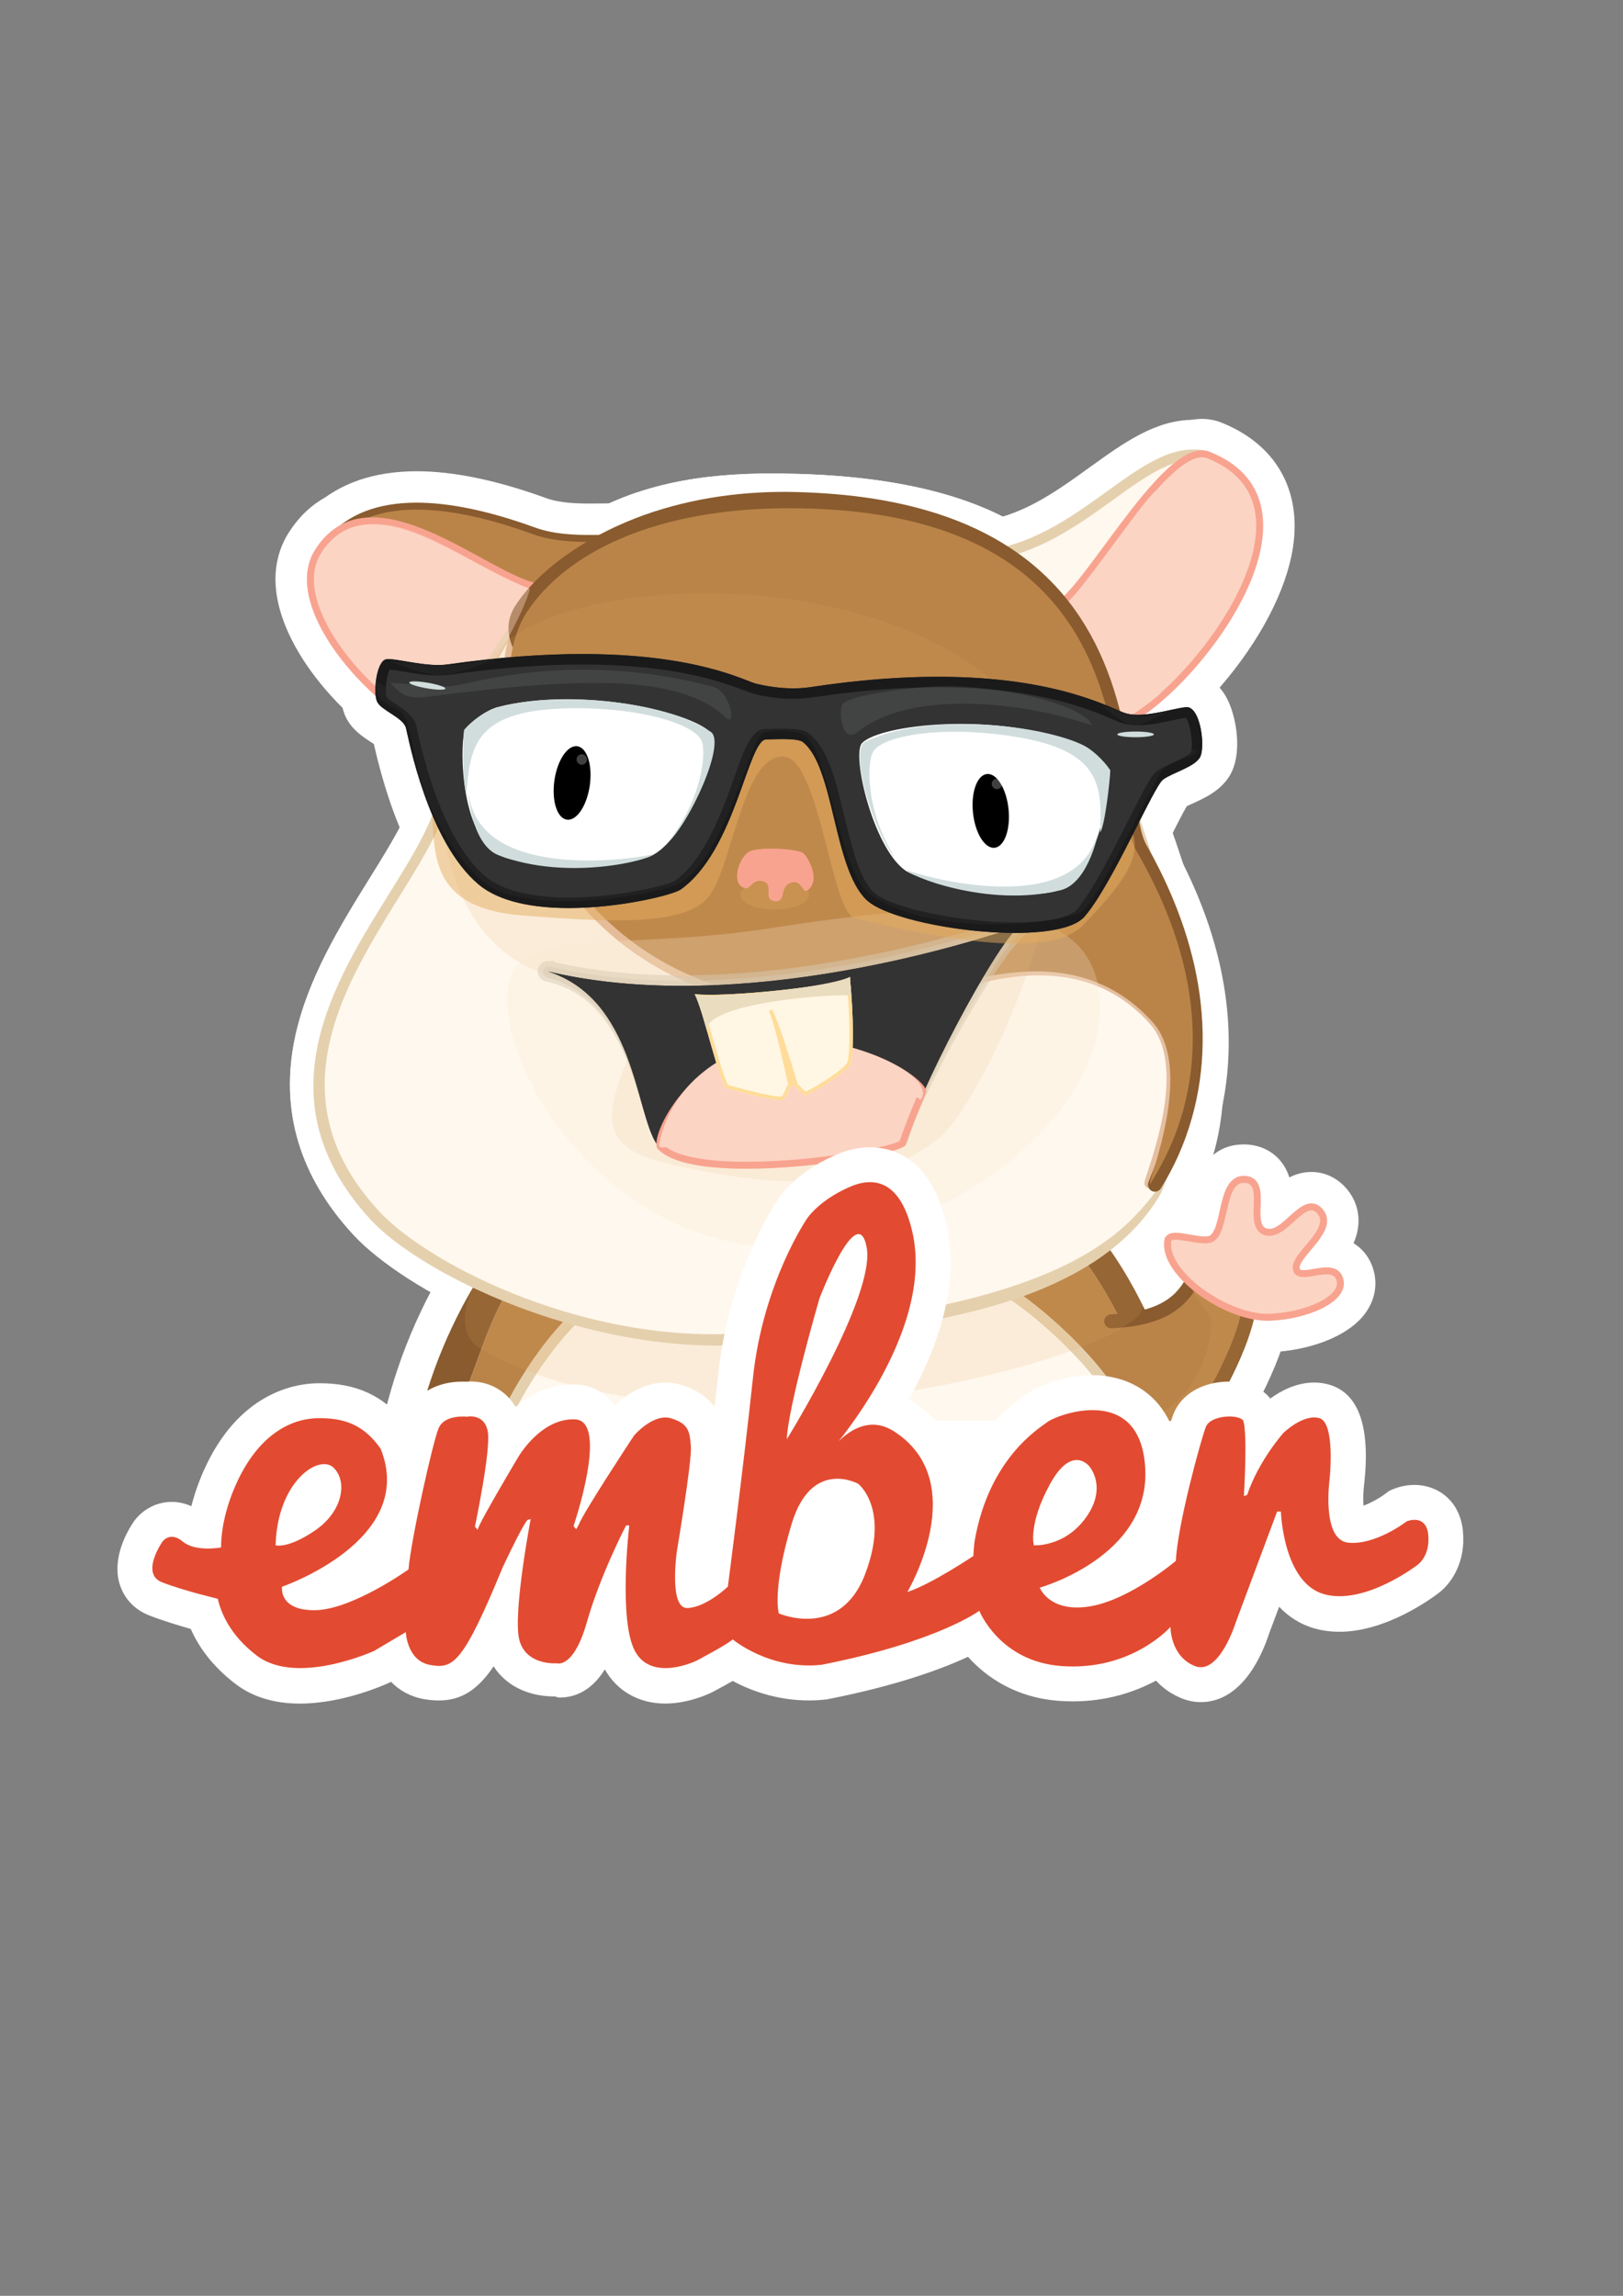 <svg xmlns:rdf="http://www.w3.org/1999/02/22-rdf-syntax-ns#" xmlns="http://www.w3.org/2000/svg" height="297mm" width="210mm" version="1.1" xmlns:cc="http://creativecommons.org/ns#" xmlns:dc="http://purl.org/dc/elements/1.1/">
 <rect width="100%" height="100%" fill="#808080" stroke="none"/>
 <defs>
  <clipPath id="ar" clipPathUnits="userSpaceOnUse">
   <path d="m0 653h774v-653h-774v653z"/>
  </clipPath>
  <clipPath id="aq" clipPathUnits="userSpaceOnUse">
   <path d="m256.74 458.01h255.42v-89.229h-255.42v89.229z"/>
  </clipPath>
  <clipPath id="ap" clipPathUnits="userSpaceOnUse">
   <path d="m260.5 464.5h50.367v-24.384h-50.367v24.384z"/>
  </clipPath>
  <clipPath id="ao" clipPathUnits="userSpaceOnUse">
   <path d="m465.5 451.43h38.192v-25.823h-38.192v25.823z"/>
  </clipPath>
  <clipPath id="an" clipPathUnits="userSpaceOnUse">
   <path d="m484.19 274.85h35.348v-41.074h-35.348v41.074z"/>
  </clipPath>
  <clipPath id="am" clipPathUnits="userSpaceOnUse">
   <path d="m498.94 295.54h11.787v-9.622h-11.787v9.622z"/>
  </clipPath>
  <clipPath id="al" clipPathUnits="userSpaceOnUse">
   <path d="m517.98 298.04h11.56v-10.771h-11.56v10.771z"/>
  </clipPath>
  <clipPath id="ak" clipPathUnits="userSpaceOnUse">
   <path d="m500.88 280.16h23.804v-12.99h-23.804v12.99z"/>
  </clipPath>
  <clipPath id="aj" clipPathUnits="userSpaceOnUse">
   <path d="m528.74 283.4h8.588v-7.548h-8.588v7.548z"/>
  </clipPath>
  <clipPath id="ai" clipPathUnits="userSpaceOnUse">
   <path d="m292.39 295.94h194.21v-54.993h-194.21v54.993z"/>
  </clipPath>
  <clipPath id="ah" clipPathUnits="userSpaceOnUse">
   <path d="m464.73 503.5h27.141v-67.167h-27.141v67.167z"/>
  </clipPath>
  <clipPath id="ag" clipPathUnits="userSpaceOnUse">
   <path d="m250.83 493.38h66.587v-47.632h-66.587v47.632z"/>
  </clipPath>
  <clipPath id="af" clipPathUnits="userSpaceOnUse">
   <path d="m465.57 507.41h39.427v-66.535h-39.427v66.535z"/>
  </clipPath>
  <clipPath id="ae" clipPathUnits="userSpaceOnUse">
   <path d="m285.73 473.58h176.74v-168.58h-176.74v168.58z"/>
  </clipPath>
  <clipPath id="ad" clipPathUnits="userSpaceOnUse">
   <path d="m371.33 391.33h19.667v-8.333h-19.667v8.333z"/>
  </clipPath>
  <clipPath id="ac" clipPathUnits="userSpaceOnUse">
   <path d="m370.44 400.4h21.858v-14.905h-21.858v14.905z"/>
  </clipPath>
  <clipPath id="ab" clipPathUnits="userSpaceOnUse">
   <path d="m304.4 382.87h170.07v-96.553h-170.07v96.553z"/>
  </clipPath>
  <clipPath id="aa" clipPathUnits="userSpaceOnUse">
   <path d="m313.25 381.25h140.99v-71.604h-140.99v71.604z"/>
  </clipPath>
  <clipPath id="z" clipPathUnits="userSpaceOnUse">
   <path d="m314.75 379.74h138v-70.027h-138v70.027z"/>
  </clipPath>
  <clipPath id="y" clipPathUnits="userSpaceOnUse">
   <path d="m316.25 378.25h135v-68.457h-135v68.457z"/>
  </clipPath>
  <clipPath id="x" clipPathUnits="userSpaceOnUse">
   <path d="m348.04 345.93h75.63v-31.136h-75.63v31.136z"/>
  </clipPath>
  <clipPath id="w" clipPathUnits="userSpaceOnUse">
   <path d="m358.25 363.25h45.347v-34.854h-45.347v34.854z"/>
  </clipPath>
  <clipPath id="v" clipPathUnits="userSpaceOnUse">
   <path d="m358.33 363.75h44.761v-15.5h-44.761v15.5z"/>
  </clipPath>
  <clipPath id="u" clipPathUnits="userSpaceOnUse">
   <path d="m379.54 354.37h8.255v-22.239h-8.255v22.239z"/>
  </clipPath>
  <clipPath id="t" clipPathUnits="userSpaceOnUse">
   <path d="m251.6 493.4h59.399v-53.812h-59.399v53.812z"/>
  </clipPath>
  <clipPath id="s" clipPathUnits="userSpaceOnUse">
   <path d="m282.95 437.27h201.39v-64.021h-201.39v64.021z"/>
  </clipPath>
  <clipPath id="r" clipPathUnits="userSpaceOnUse">
   <path d="m266.72 456.22h236.99v-79.92h-236.99v79.92z"/>
  </clipPath>
  <clipPath id="q" clipPathUnits="userSpaceOnUse">
   <path d="m289.7 445.27h76.009v-51.499h-76.009v51.499z"/>
  </clipPath>
  <clipPath id="p" clipPathUnits="userSpaceOnUse">
   <path d="m403.42 438.2h75.422v-52.734h-75.422v52.734z"/>
  </clipPath>
  <clipPath id="o" clipPathUnits="userSpaceOnUse">
   <path d="m266.74 448.01h235.39v-69.229h-235.39v69.229z"/>
  </clipPath>
  <clipPath id="n" clipPathUnits="userSpaceOnUse">
   <path d="m270.45 454.62h30.419v-4.5h-30.419v4.5z"/>
  </clipPath>
  <clipPath id="m" clipPathUnits="userSpaceOnUse">
   <path d="m368.5 447.25h32.643v-8.034h-32.643v8.034z"/>
  </clipPath>
  <clipPath id="l" clipPathUnits="userSpaceOnUse">
   <path d="m475.14 441.43h18.56v-5.823h-18.56v5.823z"/>
  </clipPath>
  <clipPath id="k" clipPathUnits="userSpaceOnUse">
   <path d="m286.58 446.3h43.61v-43.135h-43.61v43.135z"/>
  </clipPath>
  <clipPath id="j" clipPathUnits="userSpaceOnUse">
   <path d="m441.41 438.67h41.893v-46.031h-41.893v46.031z"/>
  </clipPath>
  <clipPath id="i" clipPathUnits="userSpaceOnUse">
   <path d="m291.92 443.21h72.013v-41.396h-72.013v41.396z"/>
  </clipPath>
  <clipPath id="h" clipPathUnits="userSpaceOnUse">
   <path d="m293.48 415.84h53.02v-20.936h-53.02v20.936z"/>
  </clipPath>
  <clipPath id="g" clipPathUnits="userSpaceOnUse">
   <path d="m405.56 436.14h71.799v-38.464h-71.799v38.464z"/>
  </clipPath>
  <clipPath id="f" clipPathUnits="userSpaceOnUse">
   <path d="m419.03 404.64h54.683v-17.618h-54.683v17.618z"/>
  </clipPath>
  <clipPath id="e" clipPathUnits="userSpaceOnUse">
   <path d="m324.38 427.5h3v-3h-3v3z"/>
  </clipPath>
  <clipPath id="d" clipPathUnits="userSpaceOnUse">
   <path d="m443.38 420.5h3v-3h-3v3z"/>
  </clipPath>
  <clipPath id="c" clipPathUnits="userSpaceOnUse">
   <path d="m271.12 451.73h97.609v-14.275h-97.609v14.275z"/>
  </clipPath>
  <clipPath id="b" clipPathUnits="userSpaceOnUse">
   <path d="m400.16 447.01h72.091v-13.921h-72.091v13.921z"/>
  </clipPath>
  <clipPath id="a" clipPathUnits="userSpaceOnUse">
   <path d="m0 653h774v-653h-774v653z"/>
  </clipPath>
 </defs>
 <g transform="matrix(1.365 0 0 1.365 1215.1 108.38)">
  <g transform="matrix(1.25 0 0 -1.25 -1089.1 725.15)">
   <g clip-path="url(#ar)">
    <g transform="translate(280 240.5)">
     <path d="m0 0c0.327 0.749 0.64 1.504 0.953 2.257l0.128 0.308c0.759 1.818 1.503 3.672 2.219 5.531 0.956 2.435 1.862 4.911 2.738 7.305 0.51 1.39 1.017 2.777 1.532 4.156 1.207 3.297 2.879 7.706 4.888 11.957 1.203 2.497 2.182 4.346 3.204 6.066 1.16 1.926 2.351 3.706 3.665 5.486l1.098 1.486 1.555 0.996c0.194 0.124 0.439 0.272 0.718 0.428 0.773 0.436 1.64 0.816 2.221 1.053 1.086 0.448 2.367 0.891 3.887 1.346 2.118 0.63 4.456 1.217 7.372 1.854 4.153 0.899 8.737 1.738 14.444 2.643 8.566 1.345 17.694 2.538 28.744 3.755 19.478 2.118 38.853 3.657 57.602 4.577 9.908 0.464 17.488 0.671 24.598 0.671 1.496 0 2.991-0.01 4.482-0.03 4.708-0.088 10.094-0.243 15.094-0.979 1.893-0.291 3.441-0.654 4.669-1.089 0.462-0.16 0.86-0.333 1.113-0.449l1.449-0.665 1.169-1.083c0.479-0.443 0.957-0.897 1.426-1.368 1.717-1.714 3.425-3.646 5.196-5.881 5.67-7.223 10.842-15.923 15.401-25.895 4.329-9.621 7.179-18.301 8.739-26.592l2.227-11.849h-27.652l-1.65 7.975c-1.744 8.435-24.491 30.749-35.792 35.111-1.144 0.441-6.03 1.881-20.886 1.881-30.634 0-74.104-5.42-80.303-6.726-7.303-3.405-18.669-17.988-25.112-32.338l-2.65-5.903" fill="#fff"/>
    </g>
    <g transform="translate(468.33 284.62)">
     <path d="m0 0c-1.412 1.781-2.893 3.485-4.45 5.04-0.37 0.372-0.748 0.731-1.127 1.081-0.06 0.027-0.153 0.067-0.277 0.11-0.679 0.241-1.742 0.461-2.788 0.623-4.322 0.635-9.093 0.785-13.774 0.873-9.427 0.127-18.949-0.185-28.455-0.63-19.022-0.933-38.056-2.469-56.995-4.529-9.466-1.043-18.917-2.222-28.274-3.692-4.673-0.741-9.33-1.552-13.878-2.536-2.267-0.495-4.517-1.034-6.639-1.665-1.055-0.316-2.086-0.658-2.979-1.026-0.443-0.18-0.851-0.373-1.14-0.536-0.071-0.039-0.132-0.076-0.181-0.107-1.123-1.521-2.144-3.046-3.115-4.659-0.999-1.679-1.895-3.436-2.757-5.225-1.697-3.592-3.161-7.36-4.563-11.189-1.428-3.819-2.793-7.701-4.304-11.55-0.743-1.93-1.515-3.855-2.317-5.774-0.379-0.912-0.756-1.826-1.152-2.733h12.843c6.941 15.458 19.983 33.225 30.923 37.701 3.017 1.235 51.551 7.266 83.622 7.266 11.887 0 20.126-0.869 24.486-2.552 13.142-5.072 39.272-29.296 41.985-42.415h7.453c-1.552 8.257-4.481 16.451-8.004 24.282-3.864 8.458-8.506 16.665-14.139 23.842" fill="#ba8449"/>
    </g>
    <g transform="translate(462.66 290.84)">
     <path d="m0 0-0.017 0.014-0.033 0.028 0.061-0.054 0.007-0.005-0.018 0.017z" fill="#fff"/>
    </g>
    <g transform="translate(462.66 290.84)">
     <path d="m0 0-0.017 0.014-0.033 0.028 0.061-0.054 0.007-0.005-0.018 0.017z" fill="#ba8449"/>
    </g>
    <g transform="translate(482.18 226.5)">
     <path d="m0 0-1.533 8.151c-1.263 6.718-3.65 13.923-7.296 22.028-3.879 8.483-8.225 15.827-12.89 21.771-0.94 1.187-1.851 2.25-2.749 3.208-3.683 0.5-8.109 0.621-11.988 0.695-1.35 0.017-2.753 0.027-4.158 0.027-6.786 0-14.077-0.2-23.642-0.649-18.334-0.898-37.31-2.406-56.382-4.48-10.723-1.182-19.562-2.335-27.802-3.63-5.316-0.843-9.551-1.616-13.315-2.431-2.404-0.525-4.286-0.996-5.905-1.476-0.226-0.068-0.432-0.132-0.619-0.192-0.371-0.561-0.729-1.129-1.079-1.71-0.686-1.154-1.409-2.527-2.316-4.408-1.622-3.434-3.025-7.131-4.18-10.284-0.523-1.401-1.014-2.743-1.506-4.089-0.916-2.502-1.864-5.089-2.881-7.679-0.758-1.971-1.573-4.001-2.398-5.974l-0.114-0.276c-0.361-0.871-0.724-1.742-1.101-2.606l-2.63-5.996h-17.598l-2.528 1.242-0.264 0.151c-6.092 3.468-6.11 8.644-5.834 10.709l0.064 0.482 0.32 1.368 0.436 1.655c0.302 1.133 0.616 2.23 0.942 3.327 0.654 2.237 1.323 4.35 2.035 6.422 1.339 3.979 2.965 8.129 4.95 12.634 2.093 4.648 4.127 8.705 6.251 12.479 1.071 1.932 2.307 3.98 3.749 6.202 1.356 2.123 2.85 4.227 4.406 6.199 1.291 1.633 2.5 2.621 3.411 3.303l0.102 0.075c0.934 0.681 1.734 1.145 2.255 1.434 1.327 0.728 2.411 1.191 3.214 1.516 1.863 0.748 3.518 1.259 4.756 1.622 3.037 0.88 5.886 1.515 8.033 1.971 4.394 0.921 9 1.734 14.957 2.641 8.692 1.309 17.956 2.461 29.17 3.626 19.665 2.011 39.219 3.44 58.136 4.249 9.067 0.366 16.038 0.529 22.627 0.529 2.373 0 4.715-0.023 6.961-0.067 4.856-0.132 10.276-0.28 16.16-1.172l0.181-0.029c1.434-0.245 3.396-0.579 5.818-1.426l0.13-0.047c0.635-0.232 1.495-0.568 2.531-1.111 0.718-0.383 1.291-0.732 1.865-1.131l0.729-0.537 0.569-0.463 0.583-0.53c0.577-0.539 1.14-1.086 1.688-1.64 1.941-1.965 3.83-4.127 5.773-6.607 6.082-7.867 11.367-16.874 16.195-27.582 2.227-4.996 4.139-9.977 5.698-14.843 1.693-5.319 2.893-10.237 3.672-15.052l1.884-11.599h-27.546z" fill="#fff"/>
    </g>
    <g transform="translate(289.62 226.5)">
     <path d="m0 0 6.691 14.25c5.607 11.94 19.069 33.772 33.961 39.865l0.282 0.11c5.016 1.878 55.358 7.711 85.997 7.711 17.228 0 23.665-1.716 27.007-3.006 15.531-5.993 42.503-31.554 46.147-46.573l3-12.357h-203.08z" fill="#fff"/>
    </g>
    <g transform="translate(472.13 226.5)">
     <path d="m0 0-1.854 7.643c-1.71 7.048-22.948 28.397-33.913 32.628-1.011 0.391-5.428 1.665-19.805 1.665-29.61 0-72.274-5.227-79.264-6.585-5.756-2.858-16.052-15.077-22.872-29.601l-2.7-5.75h-25.161l6.33 14.097c7.425 16.535 21.938 37 36.258 42.859 5.532 2.264 56.524 8.011 87.409 8.011 13.465 0 22.389-1.024 28.087-3.223 15.491-5.979 44.571-32.278 48.177-49.719l2.469-12.025h-23.179z" fill="#fff"/>
    </g>
    <g transform="translate(483.64 226.5)">
     <path d="m0 0-2.878 2.672c-10.887 10.11-13.86 31.013-10.475 39.633 2.242 5.708 7.011 7.742 10.728 7.742 0.978 0 1.954-0.13 2.906-0.387 1.913 0.117 6.5 3.847 7.852 6.077 2.035 3.976 6.162 6.346 11.062 6.346 7.404 0 19.394-5.879 23.326-11.437 2.222-3.141 2.807-6.898 1.603-10.307-0.098-0.278-0.291-0.86-0.564-1.677-4.084-12.231-9.325-27.147-13.628-33.987l-2.942-4.675h-26.99z" fill="#fff"/>
    </g>
    <g transform="translate(482.72 226.5)">
     <path d="m0 0 9.329 15.225c4.57 7.459 7.671 13.455 9.713 18.097-5.271-3.679-12.674-6.083-23.607-6.561l-0.301 0.239-0.195-1c-6.46 0-11.74 5.293-12.018 11.729-0.142 3.193 0.973 6.385 3.138 8.75 2.167 2.366 5.125 3.808 8.329 3.947 10.778 0.472 12.109 3.018 14.125 6.825 2.72 5.14 8.635 8.104 16.226 8.104 1.96 0 3.875-0.199 5.693-0.607 9.502-2.138 15.668-9.306 16.09-18.713 0.429-9.537-4.754-23.389-15.405-41.175l-2.911-4.86h-28.206z" fill="#fff"/>
    </g>
    <g transform="translate(522.45 256.16)">
     <path d="m0 0c-12.193 0-25.467 7.948-32.277 15.801-6.195 7.141-6.81 13.433-6.236 17.455 0.709 4.964 4.756 9.973 12.199 9.973 1.343 0 2.635-0.156 3.892-0.357 1.203 5.365 4.066 16.665 15.611 16.665 0.516 0 1.043-0.027 1.567-0.082 5.549-0.578 9.809-4.071 11.477-9.379 1.824 0.932 3.913 1.57 6.329 1.57 3.604 0 7.021-1.526 9.62-4.297 4.096-4.37 5.008-10.393 2.442-16.118 2.709-1.667 4.72-4.27 5.689-7.567 1.254-4.262 0.444-8.684-2.281-12.45-5.282-7.303-17.445-10.887-27.156-11.2-0.29-0.009-0.581-0.014-0.876-0.014" fill="#fff"/>
    </g>
    <g transform="translate(510.3 504.35)">
     <path d="m0 0c-11.048-6.905-23.089-22.767-37.77-44.458-2.282-3.374-6.051-5.309-10.339-5.309-5.457 0-12.287 3.269-20.301 9.715-12.695 10.211-12.964 15.986-13.066 18.16-0.284 6.112 4.229 11.161 10.497 11.746 12.199 1.137 22.317 8.438 32.102 15.5 9.711 7.007 18.883 13.626 29.705 13.626 2.173 0 4.334-0.279 6.424-0.831" fill="#fff"/>
    </g>
    <g transform="translate(440.25,484.25)">
     <path d="m0 0c29.5 2.75 46.751 33.333 64.751 28.583-12-7.5-24.001-22.583-40.751-47.333-3.934-5.812-32.035 18.001-24 18.75" fill="#fff8ee"/>
    </g>
    <g transform="translate(248.96 498.34)">
     <path d="m0 0c7.358 6.806 17.318 10.257 29.603 10.257 10.569 0 23.053-2.59 37.105-7.7 3.796-1.381 8.702-1.557 12.552-1.557 1.041 0 2.034 0.013 2.963 0.025 0.897 0.012 1.739 0.022 2.512 0.022 3.541 0 10.91 0 13.944-6.827 1.134-2.553 2.424-7.778-1.683-14.097-4.952-7.62-18.089-15.844-30.678-15.844-0.205 0-0.41 0.003-0.615 0.007-6.757 0.144-13.141 3.708-20.535 7.836-9.21 5.142-19.649 10.969-31.909 10.969-1.708 0-3.438-0.115-5.141-0.343" fill="#fff"/>
    </g>
    <g transform="translate(476.19 425.22)">
     <path d="m0 0c-5.457 0-15.603 2.283-22.233 17.574-3.568 8.225-4.833 17.279-4.833 22.532 0 10.632 5.579 13.462 8.976 14.199 2.418 2.444 6.926 8.548 10.333 13.161 13.789 18.674 23.691 30.914 35.216 30.914 1.931 0 3.805-0.358 5.569-1.064 15.562-6.225 23.03-19.283 20.488-35.826-1.875-12.207-9.462-26.745-20.817-39.887-5.332-6.173-19.04-20.627-31.129-21.543-0.528-0.04-1.055-0.06-1.57-0.06" fill="#fff"/>
    </g>
    <g transform="translate(298.11 419.5)">
     <path d="m0 0c-1.296 0-2.62 0.011-3.937 0.221-19.315 3.082-43.311 22.571-52.399 42.614-6.209 13.693-3.422 23.051 0.009 28.511 5.577 8.872 13.898 13.55 24.065 13.55 12.292 0 24.67-6.761 35.591-12.72 4.133-2.255 10.231-5.586 12.826-6.222 0.938 0.256 1.901 0.385 2.876 0.385 3.97 0 7.582-2.153 9.663-5.759 5.012-8.681 1.991-32.182-5.879-45.809-5.536-9.587-13.638-14.771-22.813-14.771h-0.002z" fill="#fff"/>
    </g>
    <g transform="translate(365.29 251.5)">
     <path d="m0 0c-45.244 0-89.928 22.192-104.79 38.232-15.518 16.749-21.187 35.725-16.851 56.428 3.559 16.992 13.065 32.306 21.451 45.822 5.771 9.299 11.221 18.08 12.649 24.394 18.362 81.171 64.482 91.58 102.61 91.58 2.427 0 4.97-0.042 7.777-0.126 81.159-2.432 89.261-41.638 94.103-65.062 0.894-4.325 1.738-8.41 2.86-11.165 27.23-66.91 31.73-107.02 15.05-134.11-16.41-26.633-52.384-39.824-124.18-45.596-3.483-0.281-7.076-0.394-10.678-0.394h-0.002z" fill="#fff"/>
    </g>
    <g transform="translate(363.6 251.3)">
     <path d="m0 0c-46.061 0-88.751 22.918-103.1 38.407-15.517 16.749-21.186 35.739-16.85 56.442 3.558 16.993 13.064 32.313 21.451 45.83 5.771 9.299 11.221 18.082 12.648 24.396 18.363 81.172 64.483 91.582 102.61 91.582 2.427 0 4.97-0.041 7.776-0.125 81.159-2.432 89.262-41.637 94.104-65.061 0.893-4.325 1.738-8.41 2.859-11.165 26.8-65.88 31.21-105.56 14.74-132.71-18.87-31.13-63.113-41.314-123.73-47.03-4.087-0.385-8.295-0.58-12.51-0.58" fill="#fff"/>
    </g>
    <g transform="translate(480.9 307.92)">
     <path d="m0 0c0.55 1.358 1.15 2.787 1.774 4.273 6.226 14.816 10.779 27.748 3.396 35.951-8.695 9.66-45.74 27.123-78.425 42.53-62.798 29.601-101.57 48.714-107.14 67.81-1.421 4.877-0.757 9.855 1.871 14.019 10.714 16.979 41.087 35.252 82.453 35.252 0.418 0 0.838-0.002 1.257-0.005 38.957-0.343 67.346-11.565 84.379-33.354 14.403-18.41 17.664-39.87 20.046-55.54 0.813-5.347 1.824-12 2.883-13.822 29.534-50.768 16.028-88.208 5.35-106l-17.845 8.892z" fill="#fff"/>
    </g>
    <g transform="translate(450.05 366.3)">
     <path d="m0 0c-15.229 0-40.641 3.79-49.46 12.217-6.918 6.611-9.57 17.633-12.136 28.292-1.104 4.588-2.838 11.789-4.527 15.033-0.048 0.001-0.097 0.001-0.148 0.002-0.648-1.657-1.379-3.707-1.986-5.401-4.113-11.509-9.746-27.238-21.732-35.8-5.166-3.69-23.595-7.146-37.922-7.146h-0.004c-14.252 0-25.133 3.055-32.341 9.145-10.39 8.778-18.301 24.852-23.52 47.817-0.245 0.161-0.491 0.314-0.7 0.449-2.446 1.589-5.491 3.563-7.27 7.121-2.725 5.451-1.606 15.137 1.216 20.157 2.145 3.817 5.662 6.196 9.648 6.528 0.394 0.032 0.819 0.051 1.276 0.051 2.026 0 4.179-0.365 6.672-0.788 2.512-0.426 5.359-0.909 7.623-0.909 0.657 0 1.094 0.043 1.345 0.079 14.278 2.039 27.72 3.073 39.952 3.073 29.705 0 45.293-6.08 51.161-8.369 0.478-0.186 0.865-0.343 1.17-0.45 1.646-0.401 4.726-1.017 8.109-1.017 1.246 0.001 2.431 0.084 3.522 0.25 13.447 2.039 26.227 3.073 37.986 3.073 31.339 0 47.972-7.158 55.075-10.215 0.558-0.24 1.236-0.532 1.569-0.662 0.065-0.005 0.27-0.026 0.61-0.026 1.941 0 4.762 0.606 7.25 1.141 1.88 0.404 3.657 0.786 5.342 0.984 0.47 0.055 0.948 0.083 1.419 0.083 4.718 0 8.879-2.651 11.417-7.274 2.869-5.227 4.793-16.285 0.769-22.609-2.679-4.21-7.095-6.209-10.643-7.815-0.45-0.203-1.024-0.463-1.518-0.7-1.205-2.057-3.35-6.301-5.133-9.829-5.221-10.326-11.137-22.03-16.585-28.33-4.746-5.488-13.746-8.155-27.512-8.155" fill="#fff"/>
    </g>
    <g opacity="0.3" clip-path="url(#aq)">
     <g transform="translate(443.98 368.78)">
      <path d="m0 0c-12.063 0-29.009 1.808-41.235 10.418-6.988 4.921-10.141 14.95-14.502 30.885-1.233 4.502-2.99 10.92-4.345 14.085-0.004 0.001-0.008 0.001-0.013 0.002-0.754-1.849-1.637-4.217-2.363-6.159-4.535-12.152-10.748-28.795-22.006-35.765-5.805-3.594-24.016-6.866-38.216-6.866-15.176 0-26.117 3.39-32.522 10.077-16.143 16.851-19.311 32.956-21.203 42.578-0.271 1.375-0.611 3.104-0.914 4.287-9.472 4.959-10.096 12.363-9.889 15.467 0.388 5.826 4.934 10.22 10.575 10.22 3.664 0 6.228-1.799 7.924-2.99 0.178-0.124 0.36-0.254 0.548-0.381 0.172-0.063 0.529-0.167 0.799-0.246 2.344-0.685 9.478-2.77 10.996-11.874 0.274-1.581 2.733-11.347 6.642-21.415 6.241-16.071 10.612-18.852 10.971-19.057 5.104-1.76 11.124-2.653 17.896-2.653 11.07 0 20.541 2.342 24.185 3.571 2.228 3.543 6.775 12.529 9.912 18.727 9.554 18.881 11.189 21.73 15.153 23.798 2.273 1.186 4.928 1.738 8.358 1.738 4.561 0 11-1.1 14.059-2.402 6.96-2.962 10.638-12.061 18.634-35.403 1.439-4.202 3.312-9.669 4.442-12.42 5.993-2.884 19.67-4.893 34.077-4.893 4.079 0 7.046 0.165 9.007 0.344 1.368 2.797 3.294 6.886 4.955 10.412 11.547 24.512 13.284 27.314 16.304 29.604 5 3.788 13.676 6.331 18.643 6.331 6.591 0 10.329-4.338 11.111-8.637 1.6-8.799-6.911-12.046-9.708-13.112-0.659-0.259-1.774-0.685-2.518-1.031-1.022-1.847-2.966-5.66-4.584-8.835-12.303-24.134-16.447-30.71-21.116-33.511-5.604-3.362-19.501-4.893-30.042-4.894" fill="#fff"/>
     </g>
    </g>
    <g opacity="0.3" clip-path="url(#ap)">
     <g transform="translate(285.29 440.12)">
      <path d="m0 0c-1.9 0-5.236 0.269-12.238 2.596-1.885 0.626-3.456 1.217-4.462 1.603-2.217 0.851-8.088 3.111-8.088 10.03v10l9.98 0.001c1.262 0 2.269-0.235 2.978-0.453 2.088-0.31 8.875-0.781 11.185-0.942l1.328-0.093c1.764 0.013 7.347 0.768 9.742 1.116 3 0.437 4.009 0.526 5.079 0.526h8.639l1.336-8.504c0.625-4.26-1.67-9.423-7.267-11.104-0.349-0.103-1.39-0.471-2.227-0.777-5.354-1.962-10.538-3.736-15.108-3.983-0.281-0.015-0.573-0.016-0.877-0.016" fill="#fff"/>
     </g>
    </g>
    <g opacity="0.3" clip-path="url(#ao)">
     <g transform="translate(484.29 425.61)">
      <path d="m0 0c-3.306 0-6.589 1.395-11.056 4.524-4.33 3.033-7.732 5.975-7.732 11.264v10l9.863 0.034c1.403 0 2.7-0.291 4.041-0.865 1.135-0.482 5.143-1.762 6.967-2.205 0.623 0.075 1.853 0.244 4.255 0.759 1.176 0.253 1.93 0.379 3.058 0.379h8.509l1.374-8.361c0.653-4.018-1.193-9.17-6.771-11.101-0.358-0.153-1.259-0.598-1.863-0.905-2.721-1.376-5.805-2.931-8.95-3.402-0.554-0.084-1.125-0.121-1.695-0.121" fill="#fff"/>
     </g>
    </g>
    <path d="m451.5 204.5h-37v32h37v-32z" fill="#fff"/>
   </g>
  </g>
  <g transform="matrix(1.25 0 0 -1.25 -503.7 369.37)">
   <path d="m0 0c-1.412 1.781-2.893 3.485-4.45 5.04-0.37 0.372-0.748 0.731-1.127 1.081-0.06 0.027-0.153 0.067-0.277 0.11-0.679 0.241-1.742 0.461-2.788 0.623-4.322 0.635-9.093 0.785-13.774 0.873-9.427 0.127-18.949-0.185-28.455-0.63-19.022-0.933-38.056-2.469-56.995-4.529-9.466-1.043-18.917-2.222-28.274-3.692-4.673-0.741-9.33-1.552-13.878-2.536-2.267-0.495-4.517-1.034-6.639-1.665-1.055-0.316-2.086-0.658-2.979-1.026-0.443-0.18-0.851-0.373-1.14-0.536-0.071-0.039-0.132-0.076-0.181-0.107-1.123-1.521-2.144-3.046-3.115-4.659-0.999-1.679-1.895-3.436-2.757-5.225-1.697-3.592-3.161-7.36-4.563-11.189-1.428-3.819-2.793-7.701-4.304-11.55-0.743-1.93-1.515-3.855-2.317-5.774-0.379-0.912-0.756-1.826-1.152-2.733h12.843c6.941 15.458 19.983 33.225 30.923 37.701 3.017 1.235 51.551 7.266 83.622 7.266 11.887 0 20.126-0.869 24.486-2.552 13.142-5.072 39.272-29.296 41.985-42.415h7.453c-1.552 8.257-4.481 16.451-8.004 24.282-3.864 8.458-8.506 16.665-14.139 23.842" fill="#ba8449"/>
  </g>
  <g transform="matrix(1.25 0 0 -1.25 -510.8 361.6)">
   <path d="m0 0-0.017 0.014-0.033 0.028 0.061-0.054 0.007-0.005-0.018 0.017z" fill="#ba8449"/>
  </g>
  <g transform="matrix(1.25 0 0 -1.25 -510.86 361.55)">
   <path d="m0 0 0.033-0.028 0.017-0.014 0.017-0.017-0.006 0.005-0.061 0.054zm26.758-26.996c-4.039 8.959-8.813 17.585-14.952 25.526-1.549 1.978-3.198 3.907-5.016 5.747-0.454 0.46-0.922 0.913-1.4 1.361l-0.274 0.247-0.202 0.165-0.287 0.214c-0.292 0.203-0.554 0.353-0.801 0.485-0.493 0.259-0.915 0.427-1.318 0.574-1.582 0.554-2.882 0.783-4.195 1.007-5.152 0.781-9.976 0.928-14.859 1.061-9.718 0.192-19.343-0.067-28.963-0.455-19.23-0.822-38.39-2.247-57.53-4.205-9.57-0.994-19.131-2.124-28.698-3.565-4.786-0.728-9.57-1.527-14.386-2.537-2.411-0.512-4.824-1.068-7.296-1.785-1.239-0.364-2.487-0.761-3.813-1.293-0.665-0.27-1.35-0.572-2.108-0.988-0.381-0.211-0.781-0.452-1.23-0.779-0.442-0.33-0.953-0.735-1.534-1.47l-0.015-0.019c-1.363-1.728-2.676-3.581-3.867-5.445-1.209-1.865-2.363-3.75-3.425-5.667-2.152-3.822-4.057-7.704-5.814-11.605-1.724-3.914-3.296-7.851-4.643-11.849-0.685-1.994-1.316-4-1.905-6.018-0.299-1.008-0.589-2.015-0.86-3.03l-0.4-1.521-0.178-0.76c-0.018-0.131 0.244-0.34 0.87-0.697l0.169-0.083h8.731c0.396 0.907 0.773 1.821 1.152 2.734 0.802 1.918 1.573 3.843 2.316 5.773 1.512 3.85 2.876 7.731 4.305 11.55 1.401 3.829 2.865 7.597 4.563 11.189 0.862 1.789 1.757 3.546 2.756 5.225 0.972 1.613 1.993 3.138 3.116 4.659 0.048 0.031 0.11 0.068 0.18 0.107 0.289 0.164 0.698 0.356 1.141 0.537 0.892 0.367 1.924 0.71 2.978 1.025 2.122 0.631 4.372 1.17 6.64 1.665 4.548 0.984 9.205 1.795 13.878 2.536 9.356 1.47 18.808 2.65 28.273 3.692 18.94 2.06 37.974 3.596 56.996 4.529 9.505 0.445 19.028 0.758 28.455 0.63 4.68-0.088 9.452-0.238 13.774-0.873 1.046-0.161 2.108-0.382 2.787-0.622 0.124-0.043 0.218-0.083 0.277-0.111 0.379-0.35 0.757-0.709 1.127-1.081 1.558-1.555 3.039-3.259 4.451-5.04 5.632-7.177 10.275-15.384 14.142-23.842 3.524-7.831 6.452-16.025 8.005-24.282h7.502c-0.756 4.668-1.919 9.187-3.323 13.599-1.509 4.706-3.291 9.296-5.292 13.785" fill="#895b2e"/>
  </g>
  <g transform="matrix(1.25 0 0 -1.25 -539.17 380.02)">
   <path d="m0 0c-4.015 1.55-11.89 2.335-23.406 2.335-32.267 0-79.888-6.102-82.492-7.076-9.79-4.005-21.961-20.518-28.696-34.86h174.62c-2.726 11.279-27.011 34.58-40.02 39.601" fill="#fff8ee"/>
  </g>
  <g transform="matrix(1.25 0 0 -1.25 -537.82 376.5)">
   <path d="m0 0c-4.36 1.683-12.599 2.552-24.486 2.552-32.071 0-80.605-6.031-83.622-7.266-10.94-4.476-23.982-22.243-30.923-37.701h3.357c6.735 14.342 18.905 30.854 28.695 34.859 2.605 0.975 50.226 7.077 82.493 7.077 11.516 0 19.391-0.786 23.406-2.335 13.009-5.021 37.294-28.323 40.03-39.601h3.035c-2.723 13.119-28.853 37.343-41.995 42.415" fill="#e5d0ae"/>
  </g>
  <g transform="matrix(1.25 0 0 -1.25 -463.28 378.06)">
   <path d="m0 0c-1.834-3.667-11.314-13.457-19.333-11.167-4.205 1.201-3.429-21.028 6.232-30h17.541c4.82 7.659 12.368 31.232 13.227 33.667 1 2.833-15.833 11.167-17.667 7.5" fill="#ba8449"/>
  </g>
  <g transform="matrix(1.25 0 0 -1.25 -440.06 385.03)">
   <path d="m0 0c-0.218 4.844-3.24 8.272-8.294 9.409-4.065 0.914-9.537 0.155-10.888-2.396-2.684-5.071-6.026-11.382-22.529-12.105-1.103-0.048-1.959-0.982-1.91-2.086 0.048-1.103 0.98-1.94 2.086-1.91 17.23 0.755 22.234 7.362 25.82 14.101 0.809 0.602 4.803 1.376 8.089 0.008 2.329-0.97 3.517-2.671 3.63-5.201 0.422-9.386-9.335-26.685-14.681-35.41h4.683c6.037 10.082 14.428 25.942 13.994 35.59" fill="#895b2e"/>
  </g>
  <g transform="matrix(1.25 0 0 -1.25 -1089.1 725.15)">
   <g opacity=".15" clip-path="url(#an)">
    <g transform="translate(485.34 236)">
     <path d="m0 0c10.666 2.499 20.166 13.166 20.999 28.499 0.154 2.844-5.667 8.334-5.667 9.834s18-0.333 18.834-4.5-11.165-29.666-15.166-33.833-25.242-1.463-19 0" fill="#e3ab5e"/>
    </g>
   </g>
  </g>
  <g transform="matrix(1.25 0 0 -1.25 -471.82 365.15)">
   <path d="m0 0c-1.333-9.333 16.934-22.228 29.167-21.833 10.333 0.333 21.833 5.167 20.166 10.833-1.705 5.796-11.667-1-12.5 3s11.667 11.334 6.667 16.667c-4.616 4.923-10-7.833-15.5-6-5.452 1.817 1.065 14.299-5.667 15-8 0.833-5-17-11-17.333-4.329-0.24-10.898 2.708-11.333-0.334" fill="#fcd4c3"/>
  </g>
  <g transform="matrix(1.25 0 0 -1.25 -471.82 365.15)">
   <path d="m0 0c-1.333-9.333 16.934-22.228 29.167-21.833 10.333 0.333 21.833 5.167 20.166 10.833-1.705 5.796-11.667-1-12.5 3s11.667 11.334 6.667 16.667c-4.616 4.923-10-7.833-15.5-6-5.452 1.817 1.065 14.299-5.667 15-8 0.833-5-17-11-17.333-4.329-0.24-10.898 2.708-11.333-0.334z" stroke="#f8a38f" stroke-miterlimit="10" stroke-width="2" fill="none"/>
  </g>
  <g transform="matrix(1.25 0 0 -1.25 -1089.1 725.15)">
   <g opacity=".5" clip-path="url(#am)">
    <g transform="translate(498.94 288.04)">
     <path d="m0 0c1.979-1.458 8.979-3.459 10.146-0.876s2.166 7.625 1.333 8.375c-0.541-2.375-1.311-6.884-3.958-7.895-2.021-0.771-6.125 0.167-7.521 0.396" fill="#fcd4c3"/>
    </g>
   </g>
  </g>
  <g transform="matrix(1.25 0 0 -1.25 -1089.1 725.15)">
   <g opacity=".5" clip-path="url(#al)">
    <g transform="translate(518.46 298.04)">
     <path d="m0 0c-0.354-1.646-1.625-9.459 2.333-10.543 3.508-0.961 6.042 1.167 8.75 5.625-1.458-1.417-5.208-4.645-8.208-3.374-2.741 1.161-3.104 4.292-2.875 8.292" fill="#fcd4c3"/>
    </g>
   </g>
  </g>
  <g transform="matrix(1.25 0 0 -1.25 -1089.1 725.15)">
   <g opacity=".25" clip-path="url(#ak)">
    <g transform="translate(500.88 276.96)">
     <path d="m0 0c20.5 9.999 24.667-6.293 23.667-9.626-8-1.416-22.417 6.959-23.667 9.626" fill="#fcd4c3"/>
    </g>
   </g>
  </g>
  <g transform="matrix(1.25 0 0 -1.25 -1089.1 725.15)">
   <g opacity=".5" clip-path="url(#aj)">
    <g transform="translate(530.75 283.4)">
     <path d="m0 0c-3.542-3.938-1.752-7.074 0.458-7.479 2.958-0.542 6.542 2.338 6.083 2.375-0.812 0.063-6.353-1.896-7.416 0.875-0.802 2.089 0.479 3.292 0.875 4.229" fill="#fcd4c3"/>
    </g>
   </g>
  </g>
  <g transform="matrix(1.25 0 0 -1.25 -1089.1 725.15)">
   <g opacity=".15" clip-path="url(#ai)">
    <g transform="translate(296.83 257.17)">
     <path d="m0 0c65.75-37.75 196.48 0.562 189.5 13-9.167 16.333-12.834 26.709-32.959 25.709s-149-11.25-154.25-15.25c-5.249-4-10.897-18.518-2.29-23.459" fill="#e3ab5e"/>
    </g>
   </g>
  </g>
  <g transform="matrix(1.25 0 0 -1.25 -538.8 119.83)">
   <path d="m0 0c29.5 2.75 46.751 33.333 64.751 28.583-12-7.5-24.001-22.583-40.751-47.333-3.934-5.812-32.035 18.001-24 18.75" fill="#fff8ee"/>
  </g>
  <g transform="matrix(1.25 0 0 -1.25 -538.8 119.83)">
   <path stroke-linejoin="round" d="m0 0c29.5 2.75 46.751 33.333 64.751 28.583-12-7.5-24.001-22.583-40.751-47.333-3.934-5.812-32.035 18.001-24 18.75z" stroke="#e5d0ae" stroke-linecap="round" stroke-miterlimit="10" stroke-width="3" fill="none"/>
  </g>
  <g transform="matrix(1.25 0 0 -1.25 -769.43 111.4)">
   <path d="m0 0c13.333 12.333 37.168 7.529 56.5 0.5 11-4 25.25-0.75 26.25-3 2.361-5.314-11.875-16.125-23.625-15.875s-31.125 22.125-59.125 18.375" fill="#ba8449"/>
  </g>
  <g transform="matrix(1.25 0 0 -1.25 -769.43 111.4)">
   <path stroke-linejoin="round" d="m0 0c13.333 12.333 37.168 7.529 56.5 0.5 11-4 25.25-0.75 26.25-3 2.361-5.314-11.875-16.125-23.625-15.875s-31.125 22.125-59.125 18.375z" stroke="#895b2e" stroke-linecap="round" stroke-miterlimit="10" stroke-width="2" fill="none"/>
  </g>
  <g transform="matrix(1.25 0 0 -1.25 -513.49 137.96)">
   <path d="m0 0c6.75-2 32.5 48.5 45 43.5 39.774-15.91-12-76.75-28.5-78s-20.365 35.645-16.5 34.5" fill="#fcd4c3"/>
  </g>
  <g transform="matrix(1.25 0 0 -1.25 -513.49 137.96)">
   <path d="m0 0c6.75-2 32.5 48.5 45 43.5 39.774-15.91-12-76.75-28.5-78s-20.365 35.645-16.5 34.5z" stroke="#f8a38f" stroke-miterlimit="10" stroke-width="2" fill="none"/>
  </g>
  <g transform="matrix(1.25 0 0 -1.25 -693.18 130.46)">
   <path d="m0 0c-11-4.75-50 36-66.5 9.75-10.86-17.278 22-52.25 45.5-56s26.811 48.759 21 46.25" fill="#fcd4c3"/>
  </g>
  <g transform="matrix(1.25 0 0 -1.25 -693.18 130.46)">
   <path d="m0 0c-11-4.75-50 36-66.5 9.75-10.86-17.278 22-52.25 45.5-56s26.811 48.759 21 46.25z" stroke="#f8a38f" stroke-miterlimit="10" stroke-width="2" fill="none"/>
  </g>
  <g transform="matrix(1.25 0 0 -1.25 -1089.1 725.15)">
   <g clip-path="url(#ah)">
    <g transform="translate(491.17 503.5)">
     <path d="m0 0c-2.167-6.917-19.917-24.833-17.417-40.25 0.919-5.666 6.999-22.584 9.583-21.917s9.083 4.667 8.5 3.75-9-7.166-12.25-8.75c-3.083 1.667-16.597 32.765-14.666 34.5 5.75 5.167 23.75 32.334 26.25 32.667" fill="#fcd4c3"/>
    </g>
   </g>
  </g>
  <g transform="matrix(1.25 0 0 -1.25 -1089.1 725.15)">
   <g clip-path="url(#ag)">
    <g transform="translate(250.83 484.5)">
     <path d="m0 0c12 7.333 34 4.25 46.75-8.25 4.542-4.453 5.834-19.583-4.416-29.917-4.067-4.101 24.167 14.5 24.25 19.917 0.083 5.416-1.836 6.953-6 8.5-15.48 5.75-31.771 18.916-45.917 18.625-9.1-0.187-13.417-6.542-14.667-8.875" fill="#fcd4c3"/>
    </g>
   </g>
  </g>
  <g transform="matrix(1.25 0 0 -1.25 -1089.1 725.15)">
   <g opacity=".25" clip-path="url(#af)">
    <g transform="translate(496 507.38)">
     <path d="m0 0c27.375-15.125-16.75-38-13.5-66.5-5.75 0.625-19.891 28.191-16.375 30.625 4.875 3.375 25.287 37.145 29.875 35.875" fill="#fcd4c3"/>
    </g>
   </g>
  </g>
  <g transform="matrix(1.25 0 0 -1.25 -733.47 206.6)">
   <path d="m0 0c0.442 1.999 0.693 4.043 0.847 6.125 0.163 2.078 0.298 4.18 0.675 6.224 0.122 1.042 0.453 2.026 0.903 2.971 0.398 0.961 0.748 1.937 1.133 2.901 0.757 1.931 1.551 3.85 2.382 5.753 3.371 7.592 7.446 14.885 12.189 21.664 4.725 6.789 10.092 13.088 16.192 18.593 6.076 5.529 13.108 10.026 20.699 13.159 7.577 3.173 15.618 5.122 23.728 6.115 8.111 1.042 16.29 1.254 24.408 1.131 8.135-0.089 16.29-0.544 24.411-1.646 8.112-1.115 16.214-2.837 24.036-5.719 3.907-1.438 7.734-3.186 11.387-5.306 3.651-2.125 7.085-4.688 10.184-7.636 3.098-2.948 5.833-6.308 8.094-9.945 2.252-3.646 4.008-7.557 5.398-11.533 1.392-3.979 2.41-8.03 3.286-12.034 0.891-3.998 1.548-7.989 2.486-11.752 0.475-1.898 0.987-3.65 1.707-5.407 0.753-1.883 1.48-3.777 2.194-5.677 1.431-3.797 2.827-7.61 4.181-11.439 5.322-15.339 9.92-30.999 12.806-47.021 1.416-8.006 2.39-16.109 2.539-24.235 0.111-8.109-0.565-16.299-2.915-24.06-0.564-1.943-1.248-3.847-2.002-5.721-0.719-1.897-1.743-3.634-2.392-5.586-0.337-0.972-0.655-1.973-1.119-2.892-0.462-0.922-1.024-1.784-1.583-2.649-1.125-1.725-2.358-3.385-3.685-4.972-5.328-6.35-12.1-11.442-19.357-15.411-7.282-3.967-15.03-6.948-22.914-9.229-7.887-2.293-15.891-4.028-23.919-5.485-8.029-1.449-16.092-2.603-24.165-3.578-4.035-0.496-8.078-0.896-12.12-1.289l-6.069-0.552c-1.99-0.169-4.064-0.358-6.144-0.467-16.611-0.916-33.177 1.453-49.029 5.88-7.933 2.223-15.711 4.98-23.272 8.263-7.556 3.298-14.915 7.088-21.891 11.666-3.481 2.304-6.871 4.791-10.048 7.718-0.784 0.726-1.586 1.515-2.319 2.302-0.739 0.8-1.421 1.57-2.114 2.376-1.371 1.607-2.682 3.274-3.917 5.004-4.951 6.888-8.633 14.987-9.899 23.578-1.305 8.59-0.169 17.325 2.297 25.351 2.476 8.062 6.13 15.559 10.155 22.701 4.036 7.144 8.476 13.961 12.631 20.826 2.086 3.423 4.098 6.864 5.857 10.361 1.751 3.502 3.277 7.017 4.076 10.614l-0.014-0.03zm5.953-1.383c-1.024-4.293-2.819-8.221-4.724-11.91-1.934-3.694-4.04-7.214-6.154-10.693-4.266-6.93-8.595-13.702-12.425-20.683-3.829-6.963-7.236-14.123-9.373-21.574-2.158-7.425-2.97-15.144-1.754-22.565 1.148-7.431 4.362-14.453 8.862-20.641 1.122-1.551 2.32-3.056 3.582-4.515 0.628-0.722 1.292-1.459 1.927-2.14 0.645-0.691 1.286-1.318 1.983-1.965 2.77-2.552 5.913-4.869 9.171-7.019 6.544-4.29 13.606-7.931 20.861-11.089 7.267-3.148 14.762-5.8 22.393-7.931 7.632-2.129 15.405-3.738 23.242-4.729 7.834-0.992 15.735-1.401 23.584-1.013 1.957 0.092 3.908 0.258 5.945 0.418l6.006 0.511c4.006 0.352 8.003 0.767 11.998 1.174 7.989 0.832 15.951 1.841 23.85 3.134 7.899 1.289 15.732 2.889 23.416 4.94 7.67 2.075 15.245 4.47 22.432 7.732 7.165 3.259 14.001 7.386 19.629 12.967 1.405 1.392 2.731 2.868 3.966 4.421 0.629 0.771 1.195 1.585 1.809 2.374 0.621 0.784 1.32 1.531 1.962 2.326 1.3 1.587 2.008 3.509 2.797 5.362 0.756 1.873 1.37 3.802 1.899 5.749 2.019 7.826 2.488 15.969 1.929 23.983-0.522 8.03-1.959 15.968-3.858 23.774-3.809 15.623-9.345 30.762-15.249 45.717-1.466 3.746-2.975 7.474-4.519 11.19l-2.321 5.574c-0.845 1.971-1.507 4.097-2.041 6.11-1.06 4.07-1.837 8.04-2.683 11.933-0.844 3.889-1.801 7.691-3.073 11.346-2.523 7.301-6.394 13.991-11.829 19.34-5.422 5.351-12.176 9.381-19.416 12.353-7.257 2.971-14.999 4.919-22.846 6.279-7.859 1.349-15.851 2.118-23.868 2.505-8.028 0.346-16.059 0.401-24.009-0.44-7.931-0.879-15.796-2.593-23.147-5.659-7.337-3.071-14.128-7.409-19.957-12.815-5.828-5.42-10.493-12.007-14.089-19.063-3.601-7.072-6.206-14.582-8.371-22.166-0.551-1.895-1.07-3.799-1.551-5.713-0.232-0.96-0.493-1.91-0.679-2.883-0.093-0.486-0.156-0.982-0.293-1.455-0.126-0.476-0.334-0.928-0.523-1.387-0.737-1.839-1.662-3.637-2.492-5.476-0.843-1.834-1.535-3.719-1.988-5.661l-0.008-0.035z" fill="#e5d0ae"/>
  </g>
  <g transform="matrix(1.25 0 0 -1.25 -729.74 207.44)">
   <path d="m0 0c-6.334-28-61.667-72.333-19.667-117.67 14.305-15.44 60.715-39.063 107.33-34.667 121.08 11.417 151.67 40.667 100.67 166-8.292 20.377 1 67.332-88 69.999-37.368 1.128-82.309-3.998-100.33-83.659" fill="#fff8ee"/>
  </g>
  <g transform="matrix(1.25 0 0 -1.25 -703.47 138.95)">
   <path d="m0 0c3.856 6.01 9.092 10.966 14.848 14.994 5.771 4.041 12.128 7.139 18.693 9.529 13.176 4.757 27.147 6.706 41.007 7.026 13.841 0.253 27.831-0.732 41.469-4.281 6.799-1.79 13.487-4.268 19.772-7.66 6.274-3.395 12.107-7.75 17.093-12.954 4.989-5.2 9.115-11.217 12.26-17.644 3.141-6.435 5.388-13.22 7.009-20.06 1.621-6.844 2.637-13.756 3.582-20.523 0.468-3.377 0.914-6.74 1.561-9.901 0.327-1.57 0.711-3.1 1.211-4.404 0.125-0.325 0.257-0.632 0.393-0.916l0.103-0.204 0.106-0.2 0.303-0.537 1.276-2.29c6.655-12.27 11.678-25.658 13.494-39.662 0.919-6.982 1.042-14.084 0.228-21.083-0.81-6.996-2.56-13.875-5.213-20.368-1.323-3.247-2.873-6.398-4.616-9.423-0.435-0.756-0.883-1.504-1.338-2.244-0.476-0.76-0.859-1.415-1.438-2.262-0.089-0.119-0.153-0.219-0.348-0.432-0.435 0.269 0.661-1.069-2.398-0.038-0.75 1.364-0.276 1.104-0.398 1.344 0.065 0.45 0.13 0.615 0.195 0.863l0.4 1.273 0.799 2.44c2.087 6.456 3.851 13.016 4.611 19.704 0.357 3.337 0.455 6.703 0.07 9.997-0.385 3.281-1.286 6.52-3.036 9.248-0.448 0.693-0.902 1.301-1.463 1.928-0.56 0.626-1.138 1.233-1.729 1.829-1.187 1.186-2.432 2.313-3.742 3.356-2.61 2.105-5.504 3.839-8.557 5.201-6.128 2.73-12.91 3.707-19.601 3.504-6.714-0.226-13.349-1.621-19.853-3.453-3.26-0.91-6.488-1.952-9.752-3-1.637-0.52-3.276-1.046-4.987-1.508-0.863-0.23-1.718-0.443-2.682-0.604-0.91-0.137-1.728-0.234-2.599-0.344-6.865-0.838-13.802-1.24-20.75-1.074-6.944 0.171-13.905 0.895-20.739 2.358-6.827 1.478-13.524 3.67-19.884 6.637-6.357 2.965-12.376 6.696-17.825 11.138-5.431 4.461-10.298 9.596-14.489 15.22-8.384 11.261-14.011 24.417-16.786 38.088-1.368 6.846-2.013 13.848-1.709 20.867 0.166 3.507 0.588 7.022 1.405 10.488 0.827 3.449 2.033 6.913 4.036 10.024l0.01 0.02zm2.979-1.909c-1.701-2.661-2.781-5.756-3.527-8.947-0.737-3.198-1.122-6.507-1.261-9.83-0.282-6.656 0.455-13.373 1.862-19.916 2.832-13.098 8.498-25.579 16.534-36.222 4.017-5.322 8.659-10.162 13.825-14.354 5.144-4.22 10.806-7.807 16.829-10.662 6.022-2.86 12.392-4.998 18.924-6.459 6.528-1.483 13.219-2.322 19.945-2.597 6.729-0.275 13.493-0.001 20.219 0.703l2.493 0.283c0.726 0.1 1.539 0.273 2.333 0.465 1.604 0.386 3.236 0.86 4.872 1.334 3.276 0.956 6.587 1.928 9.94 2.769 6.703 1.677 13.622 2.826 20.604 2.814 6.966 0.042 14.016-1.243 20.379-4.175 3.186-1.443 6.168-3.313 8.913-5.465 1.372-1.078 2.675-2.241 3.915-3.465 0.618-0.615 1.223-1.242 1.808-1.886 0.591-0.637 1.185-1.387 1.676-2.123 2.017-3.015 3.049-6.529 3.53-10.009 0.479-3.498 0.438-7.016 0.14-10.482-0.588-6.942-2.186-13.721-4.103-20.333l-0.711-2.464-0.32-1.189c-0.043-0.165-0.091-0.414-0.08-0.389-0.131 0.137 0.326-0.239-0.37 1.03-2.956 0.975-1.773-0.234-2.139 0.098-0.051-0.055 0.009 0.02 0.043 0.076 0.363 0.579 0.823 1.415 1.224 2.122 0.411 0.736 0.811 1.473 1.199 2.216 1.551 2.97 2.902 6.031 4.032 9.17 4.561 12.565 5.418 26.237 3.134 39.304-1.117 6.548-3.006 12.952-5.384 19.169-2.37 6.225-5.319 12.234-8.619 18.052l-1.253 2.173-0.336 0.576-0.202 0.362-0.191 0.366c-0.242 0.482-0.454 0.959-0.642 1.43-0.75 1.883-1.207 3.68-1.608 5.45-0.775 3.531-1.272 6.951-1.794 10.341-0.985 6.772-1.994 13.41-3.559 19.878-1.547 6.461-3.582 12.757-6.432 18.632-2.823 5.879-6.411 11.353-10.832 16.095-8.821 9.546-20.792 15.891-33.542 19.541-12.8 3.695-26.356 4.938-39.838 4.952-13.455-0.058-26.986-1.659-39.691-5.927-6.332-2.141-12.439-4.971-17.959-8.674-5.51-3.696-10.391-8.345-13.991-13.835l0.008 0.013z" fill="#e5bfa1"/>
  </g>
  <g transform="matrix(1.25 0 0 -1.25 -705.77 137.91)">
   <path d="m0 0c2.244 3.547 4.92 6.475 7.766 9.125 2.852 2.641 5.899 4.972 9.067 7.075 6.34 4.202 13.158 7.496 20.203 10.052 14.13 5.034 29.158 7.003 43.899 6.59 14.593-0.401 29.415-2.255 43.53-7.335 7.032-2.545 13.848-5.946 20.018-10.37 6.174-4.408 11.65-9.859 16.052-16.029 4.421-6.164 7.766-12.991 10.225-20.006 2.468-7.023 4.053-14.24 5.243-21.4 0.596-3.581 1.092-7.154 1.586-10.68 0.501-3.514 0.979-7.021 1.711-10.266 0.367-1.608 0.817-3.168 1.393-4.38l0.107-0.219 0.113-0.212 0.315-0.564 0.665-1.194 1.297-2.408c1.704-3.225 3.291-6.516 4.743-9.871 2.903-6.707 5.271-13.675 6.879-20.84 1.599-7.161 2.446-14.514 2.359-21.872-0.131-14.699-4.168-29.425-11.962-41.848l-0.001-0.001c-0.555-0.953-1.777-1.278-2.73-0.723-0.866 0.503-1.213 1.556-0.856 2.459l0.018 0.044c2.113 5.367 4.355 10.555 6.089 15.865 1.73 5.287 3.022 10.705 3.049 16.028 0.057 5.309-1.382 10.429-4.502 14.474-0.195 0.251-0.39 0.511-0.582 0.733l-0.289 0.348-0.355 0.4c-0.413 0.468-0.864 0.921-1.336 1.37-0.945 0.896-1.981 1.757-3.053 2.589-2.152 1.661-4.458 3.212-6.816 4.699-9.486 5.929-19.657 11.041-29.844 16.041-10.216 4.976-20.554 9.758-30.913 14.52-20.728 9.515-41.541 18.941-62.051 29.273-10.24 5.207-20.419 10.595-30.283 16.897-4.919 3.191-9.778 6.549-14.343 10.808-2.26 2.173-4.505 4.514-6.324 7.808-0.882 1.655-1.677 3.629-1.849 6.017-0.084 1.181 0.014 2.449 0.326 3.661 0.156 0.605 0.358 1.196 0.602 1.757 0.196 0.48 0.671 1.33 0.774 1.487l0.05 0.09zm8.378-5.151c-0.274-0.449-0.137-0.228-0.232-0.399-0.044-0.092-0.074-0.177-0.101-0.261-0.05-0.168-0.076-0.339-0.068-0.581 0.007-0.47 0.219-1.236 0.665-2.096 0.891-1.744 2.541-3.682 4.365-5.469 3.715-3.608 8.205-6.885 12.8-9.972 9.261-6.161 19.178-11.658 29.18-16.97 20.059-10.591 40.693-20.31 61.214-30.321 10.27-4.995 20.539-10.019 30.73-15.26 10.173-5.28 20.327-10.636 30.061-17.033 2.425-1.62 4.818-3.316 7.134-5.203 1.157-0.947 2.295-1.941 3.393-3.037 0.546-0.549 1.089-1.121 1.604-1.735l0.345-0.409 0.385-0.484c0.263-0.326 0.49-0.642 0.723-0.961 1.847-2.561 3.239-5.479 4.064-8.514 0.838-3.038 1.119-6.164 1.031-9.211-0.202-6.119-1.79-11.899-3.736-17.383-1.956-5.494-4.387-10.732-6.588-15.924l-3.569 1.779v0.001c7.069 12.003 10.456 25.949 10.201 39.781-0.222 13.868-3.974 27.525-9.792 40.156-1.458 3.163-3.046 6.27-4.747 9.318l-2.718 4.754c-0.995 1.997-1.539 3.891-2.021 5.744-0.92 3.702-1.476 7.268-2.068 10.804-0.578 3.53-1.145 7.016-1.802 10.463-1.303 6.887-2.978 13.626-5.375 20.033-2.385 6.404-5.518 12.46-9.525 17.831-3.998 5.377-8.868 10.04-14.383 13.825-5.513 3.795-11.643 6.723-18.069 8.912-12.892 4.372-26.812 5.901-40.706 6.009-6.892 0.072-13.731-0.376-20.488-1.45-6.749-1.059-13.394-2.687-19.773-4.99-6.383-2.267-12.542-5.161-18.139-8.799-2.796-1.815-5.454-3.814-7.861-5.999-2.399-2.178-4.575-4.573-6.172-7.051l0.06 0.098z" fill="#895b2e"/>
  </g>
  <g transform="matrix(1.25 0 0 -1.25 -701.62 140.15)">
   <path d="m0 0c-16.542-25.563 3.25-124 107.25-110.75 11.016 1.403 47.593 20.896 72.25-6.5 13.5-15-4.717-53.112 0-45.25 5.25 8.75 25.5 42.5-4.75 94.5-9.699 16.673 6.252 97.083-97.916 98-40.031 0.352-65.833-13-76.834-30" fill="#ba8449"/>
  </g>
  <g transform="matrix(1.25 0 0 -1.25 -1089.1 725.15)">
   <g opacity=".15" clip-path="url(#ae)">
    <g transform="translate(307.17 461.83)">
     <path d="m0 0c30 19.333 120.67 18 149.67-28.333 19.276-30.798-16-106.67-29-116.33-13-9.666-31.1-18.066-78.666-6.666-40.333 9.667 20.395 47.197-27 52.666-43.334 5-47.6 77.658-15 98.667" fill="#e3ab5e"/>
    </g>
   </g>
  </g>
  <g transform="matrix(1.25 0 0 -1.25 -1089.1 725.15)">
   <g opacity=".25" clip-path="url(#ad)">
    <g transform="translate(391 387.17)">
     <path d="m0 0c0-2.301-4.402-4.166-9.834-4.166-5.431 0-9.833 1.865-9.833 4.166 0 2.302 4.402 4.167 9.833 4.167 5.432 0 9.834-1.865 9.834-4.167" fill="#e3ab5e"/>
    </g>
   </g>
  </g>
  <g transform="matrix(1.25 0 0 -1.25 -621.93 225.77)">
   <path d="m0 0c2.25 1.5 14.25 1 15.75-0.5s4.875-7.875 1-10.5c-1.325-0.897-1.427 2.86-4.375 2.25-3.625-0.75-1.706-5.455-4.5-5.375-4.375 0.125-0.164 5.083-4 5.75-2.875 0.5-3.52-2.217-4.75-2-4.25 0.75-2.272 8.276 0.875 10.375" fill="#f8a38f"/>
  </g>
  <g transform="matrix(1.25 0 0 -1.25 -1089.1 725.15)">
   <g clip-path="url(#ac)">
    <g transform="translate(380.22 400.41)">
     <path d="m0 0c-2.875 0-5.528-0.277-6.471-0.905-3.147-2.099-5.125-9.625-0.875-10.375 0.047-0.009 0.094-0.013 0.14-0.013 1.043 0 1.719 2.074 3.927 2.074 0.213 0 0.44 0.043 0.683 0.001 3.836-0.667-0.375-5.687 4-5.687h0.07c2.692 0 0.837 4.57 4.43 5.312 0.224 0.047 0.431 0.036 0.623 0.036 2.075 0 2.456-2.472 3.362-2.472 0.119 0 0.248 0.035 0.39 0.132 3.875 2.625 0.5 8.996-1 10.496-0.872 0.872-5.289 1.402-9.279 1.401m0.001-1c4.525 0 8.044-0.65 8.571-1.112 0.965-0.965 2.715-4.174 2.483-6.615-0.089-0.932-0.451-1.647-1.106-2.178-0.072 0.094-0.151 0.205-0.218 0.299-0.539 0.754-1.44 2.018-3.204 2.018-0.265 0-0.543-0.029-0.826-0.088-2.515-0.52-3.033-2.504-3.376-3.858-0.346-1.367-0.471-1.371-0.887-1.371h-0.005c-1.231 0-1.26 0.221-1.228 1.717 0.027 1.303 0.074 3.455-2.629 3.924-0.292 0.051-0.579 0.061-0.855 0.061-1.706 0-2.722-0.968-3.394-1.603-0.173-0.164-0.427-0.408-0.553-0.475-0.524 0.102-1.217 0.389-1.468 1.585-0.457 2.177 0.971 5.755 2.778 6.96 0.551 0.367 2.594 0.736 5.917 0.736" fill="#f8a38f"/>
    </g>
   </g>
  </g>
  <g transform="matrix(1.25 0 0 -1.25 -1089.1 725.15)">
   <g opacity=".25" clip-path="url(#ab)">
    <g transform="translate(474.1 359.95)">
     <path d="m0 0c4.437-28.923-31.663-65.327-80.266-72.784-48.6-7.456-84.563 36.077-89 65-4.437 28.921 25.4 17.878 74 25.334 48.607 7.457 90.832 11.371 95.27-17.55" fill="#f7e8d0"/>
    </g>
   </g>
  </g>
  <g transform="matrix(1.25 0 0 -1.25 -1089.1 725.15)">
   <g opacity=".5" clip-path="url(#aa)">
    <g transform="translate(347.21 315.98)">
     <path d="m0 0c-1.358 2.16-2.143 4.604-2.922 7.008-0.782 2.412-1.46 4.854-2.211 7.272-1.487 4.835-3.134 9.64-5.397 14.123-2.237 4.482-5.143 8.676-8.763 11.903-3.642 3.198-7.997 5.217-12.592 6.217h-0.003l-0.054-0.033c-1.567 0.541-2.397 2.223-1.856 3.789 0.506 1.466 2.049 2.271 3.527 1.926 10.876-2.576 22.11-3.76 33.368-4.001 11.264-0.235 22.571 0.46 33.804 1.81 11.236 1.356 22.406 3.364 33.459 5.891 11.04 2.542 22.02 5.558 32.694 9.204 1.569 0.537 3.275-0.302 3.811-1.871 0.406-1.189 0.024-2.457-0.869-3.235l-0.049-0.041-0.002-0.002c-0.371-0.26-0.85-0.707-1.306-1.178-0.461-0.477-0.925-1-1.381-1.54-0.914-1.081-1.807-2.233-2.68-3.407-1.723-2.362-3.378-4.825-4.997-7.314-3.232-4.987-6.25-10.138-9.191-15.332-2.902-5.214-5.677-10.505-8.28-15.874-1.306-2.681-2.533-5.4-3.657-8.15-0.559-1.375-1.091-2.761-1.556-4.156-0.232-0.699-0.446-1.396-0.621-2.102-0.005-0.025-0.033-0.124-0.068-0.222-0.033-0.097-0.076-0.163-0.118-0.243-0.086-0.139-0.18-0.254-0.272-0.349-0.187-0.19-0.372-0.329-0.556-0.452-0.367-0.242-0.731-0.418-1.095-0.582-2.907-1.2-5.854-1.757-8.813-2.342-2.959-0.558-5.927-1.023-8.906-1.406-5.955-0.765-11.939-1.263-17.932-1.492-5.99-0.215-12-0.268-17.977 0.289-2.983 0.286-5.965 0.71-8.866 1.489-1.446 0.396-2.876 0.882-4.22 1.561-1.33 0.678-2.617 1.569-3.445 2.842m0.07 0.047c0.828-1.25 2.104-2.118 3.43-2.781 1.337-0.663 2.763-1.136 4.205-1.519 2.894-0.754 5.869-1.154 8.847-1.415 5.964-0.491 11.964-0.458 17.936-0.105 5.973 0.367 11.928 1.002 17.837 1.901 2.953 0.456 5.899 0.967 8.809 1.616 2.882 0.678 5.841 1.382 8.436 2.578 0.314 0.155 0.618 0.323 0.869 0.503 0.259 0.185 0.421 0.378 0.387 0.417 0.157 0.755 0.356 1.499 0.567 2.231 0.425 1.465 0.915 2.896 1.43 4.317 1.034 2.838 2.18 5.623 3.334 8.402 2.33 5.551 4.854 11.011 7.471 16.429 2.588 5.435 5.324 10.797 8.188 16.124 1.436 2.664 2.92 5.308 4.513 7.928 0.791 1.316 1.609 2.625 2.506 3.93 0.449 0.652 0.918 1.303 1.436 1.96 0.526 0.657 1.068 1.312 1.845 2.016l0.006 0.006 2.895-5.147c-10.964-3.747-22.069-6.792-33.311-9.383-11.24-2.571-22.609-4.616-34.08-6-11.469-1.378-23.046-2.098-34.65-1.856-11.595 0.249-23.237 1.656-34.627 4.354l1.616 5.97h0.004c5.053-3 9.579-5.799 12.968-9.906 3.471-4.041 5.876-8.814 7.778-13.558 1.895-4.766 3.258-9.718 4.541-14.621 0.641-2.452 1.281-4.927 1.985-7.358 0.742-2.411 1.512-4.876 2.836-7.033" fill="#d8cab2"/>
    </g>
   </g>
  </g>
  <g transform="matrix(1.25 0 0 -1.25 -1089.1 725.15)">
   <g opacity=".5" clip-path="url(#z)">
    <g transform="translate(347.23 315.99)">
     <path d="m0 0c-1.354 2.156-2.144 4.598-2.915 7.004-0.76 2.418-1.414 4.865-2.143 7.291-1.462 4.843-2.995 9.686-5.189 14.231-2.147 4.549-4.922 8.667-8.508 12.097-3.578 3.424-7.976 5.889-12.685 6.889h-0.003l-0.027 0.171c-0.783 0.269-1.199 1.204-0.929 1.987 0.253 0.732 1.024 1.184 1.763 1.011 11.005-2.606 22.341-3.773 33.683-4.015 11.349-0.237 22.724 0.478 34.016 1.834 11.294 1.364 22.514 3.387 33.614 5.925 11.092 2.554 22.102 5.58 32.85 9.251 0.785 0.268 1.637-0.149 1.906-0.933 0.204-0.597 0.01-1.233-0.439-1.622l-0.02-0.015-0.003-0.002c-0.961-0.77-1.934-1.915-2.836-3.033-0.91-1.137-1.783-2.329-2.637-3.538-1.701-2.43-3.307-4.941-4.875-7.476-3.13-5.078-6.098-10.27-8.954-15.522-2.826-5.268-5.523-10.609-8.048-16.026-1.258-2.71-2.472-5.442-3.577-8.211-0.551-1.385-1.075-2.78-1.533-4.192-0.227-0.707-0.438-1.414-0.61-2.131-0.135-0.559-0.552-0.836-0.867-1.065-0.34-0.227-0.689-0.401-1.042-0.562-2.834-1.196-5.784-1.785-8.726-2.388-2.947-0.577-5.909-1.056-8.88-1.456-5.944-0.799-11.921-1.331-17.91-1.595-5.985-0.25-11.993-0.298-17.965 0.243-2.983 0.28-5.963 0.699-8.863 1.471-1.445 0.393-2.874 0.875-4.216 1.55-1.329 0.674-2.613 1.559-3.441 2.827m0.035 0.023c0.828-1.255 2.108-2.129 3.434-2.796 1.339-0.667 2.765-1.143 4.209-1.53 2.895-0.759 5.872-1.166 8.851-1.433 5.967-0.507 11.97-0.469 17.947-0.151 5.977 0.332 11.94 0.933 17.861 1.799 2.959 0.439 5.91 0.936 8.831 1.565 2.901 0.66 5.856 1.333 8.524 2.533 0.326 0.157 0.644 0.327 0.923 0.522 0.276 0.199 0.516 0.419 0.534 0.619 0.161 0.744 0.362 1.477 0.577 2.202 0.433 1.448 0.931 2.87 1.456 4.28 1.051 2.819 2.21 5.592 3.412 8.343 2.409 5.502 5.01 10.912 7.704 16.276 2.673 5.376 5.458 10.698 8.425 15.935 1.486 2.618 3.019 5.211 4.651 7.765 0.812 1.28 1.648 2.55 2.549 3.799 0.923 1.249 1.816 2.476 3.133 3.662l0.005 0.004 1.447-2.573c-10.898-3.721-21.971-6.76-33.163-9.339-11.194-2.559-22.513-4.596-33.925-5.974-11.41-1.37-22.92-2.085-34.439-1.844-11.51 0.247-23.05 1.45-34.312 4.116l0.808 2.886 0.003-0.001c4.94-1.927 9.422-4.943 12.874-8.822 3.506-3.84 6.042-8.377 8.033-13.053 1.965-4.705 3.441-9.568 4.75-14.462 0.663-2.446 1.326-4.89 2.053-7.314 0.749-2.41 1.515-4.853 2.843-7.014" fill="#d8cab2"/>
    </g>
   </g>
  </g>
  <g transform="matrix(1.25 0 0 -1.25 -655.05 330.15)">
   <path d="m0 0c7.75-12 70.437-3.736 71.5 1 2.75 12.25 25.25 55.25 32.5 61.25-13-4.5-80.25-26-135-13 24.75-8 24.98-39.929 31-49.25" fill="#333"/>
  </g>
  <g transform="matrix(1.25 0 0 -1.25 -1089.1 725.15)">
   <g clip-path="url(#y)">
    <g transform="translate(451.25,378.25)">
     <path d="m0 0c-10.052-3.479-52.537-17.122-96.599-17.122-12.924 0-25.983 1.174-38.401 4.122 24.75-8 24.98-39.929 31-49.25 2.957-4.578 13.914-6.207 26.391-6.207 20.226 0 44.451 4.277 45.109 7.207 2.75 12.25 25.25 55.25 32.5 61.25m-8.432-5.867c-9.785-14.716-24.002-43.229-26.798-53.92-3.708-2.031-23.159-5.67-42.379-5.67-15.297 0-22.362 2.497-23.87 4.835-1.44 2.228-2.623 6.434-3.992 11.304-2.598 9.243-6.133 21.819-14.779 30.625 7.483-0.951 15.391-1.429 23.651-1.429 35.981 0 71.051 9.067 88.167 14.255" fill="#333"/>
    </g>
   </g>
  </g>
  <g transform="matrix(1.25 0 0 -1.25 -622.76 338)">
   <path d="m0 0c-12.929 0-21.462 1.858-24.678 5.373-0.248 0.298-0.3 2.094 1.166 5.483 3.57 8.251 14.745 22.523 33.988 23.677 1.274 0.076 2.564 0.115 3.836 0.115 22.58 0 36.202-11.463 36.237-13.504-0.252-0.616-0.639-1.54-1.103-2.652-1.217-2.91-3.05-7.298-4.69-12.197-1.991-1.806-24.535-6.295-44.756-6.295" fill="#fcd4c3"/>
  </g>
  <g transform="matrix(1.25 0 0 -1.25 -604.87 293.44)">
   <path d="m0 0c-1.275 0-2.575-0.038-3.896-0.117-26.453-1.587-38.615-27.791-35.832-30.833 3.864-4.223 13.983-5.698 25.416-5.698 20.383 0 44.942 4.69 45.667 6.865 2.25 6.75 4.833 12.416 5.833 15 1.026 2.65-14.319 14.784-37.188 14.783m0.002-2c20.179 0 33.689-9.698 35.159-12.473-0.251-0.628-0.58-1.414-0.949-2.298-1.195-2.858-2.983-7.132-4.604-11.932-3.185-1.804-24.319-5.945-43.92-5.945-12.269 0-20.702 1.739-23.8 4.9-0.155 1.056 0.881 5.226 4.632 10.568 3.367 4.798 13.002 16.065 29.705 17.067 1.253 0.075 2.523 0.113 3.776 0.113h0.001" fill="#f8a38f"/>
  </g>
  <g transform="matrix(1.25 0 0 -1.25 -1089.1 725.15)">
   <g clip-path="url(#x)">
    <g transform="translate(348.08 315.92)">
     <path d="m0 0c-1.73-8.188 48.082 31.749 74.916 12.582 5.5 7.333-24.166 19.918-41.5 17-14.634-2.464-29.666-11.832-33.416-29.582" fill="#fcd4c3"/>
    </g>
   </g>
  </g>
  <g transform="matrix(1.25 0 0 -1.25 -641.3 276.71)">
   <path d="m0 0c2.5-4.5 7.25-26.5 9.25-27s14.25-4 16-3.25 1.628 4.998 3.5 3.75c1.5-1 2.25-3 3.75-2.25 2.684 1.342 10.75 6.25 12 8.5s1 14.75 0 24.75c-5.25-2.25-35.5-5.5-44.5-4.5" fill="#fff7e3"/>
  </g>
  <g transform="matrix(1.25 0 0 -1.25 -1089.1 725.15)">
   <g clip-path="url(#w)">
    <g transform="translate(402.75,363.25)">
     <path d="m0 0c-4.579-1.963-28.181-4.687-40.107-4.687-1.747 0-3.244 0.059-4.393 0.187 2.5-4.5 7.25-26.5 9.25-27 1.808-0.452 11.99-3.354 15.223-3.354 0.343 0 0.609 0.032 0.777 0.104 1.528 0.655 1.629 3.978 2.877 3.978 0.181 0 0.386-0.07 0.623-0.228 1.271-0.848 2.004-2.415 3.112-2.415 0.199 0 0.409 0.051 0.638 0.165 2.684 1.342 10.75 6.25 12 8.5s1 14.75 0 24.75m-0.875-1.355c0.945-10.273 0.962-21.18 0.001-22.91-1.007-1.811-8.305-6.457-11.573-8.09-0.054-0.028-0.131-0.06-0.191-0.06-0.233 0-0.694 0.494-1.063 0.891-0.418 0.447-0.893 0.955-1.494 1.356-0.395 0.263-0.79 0.396-1.178 0.396-1.295 0-1.828-1.308-2.256-2.359-0.265-0.646-0.626-1.533-0.997-1.693-0.004-0.001-0.105-0.03-0.401-0.03-2.572 0-10.208 2.048-13.469 2.924-0.584 0.157-1.052 0.283-1.363 0.363-0.946 1.066-2.948 8.106-4.417 13.275-1.312 4.61-2.564 9.015-3.616 11.667 0.822-0.041 1.751-0.062 2.785-0.062 11.478 0 32.55 2.385 39.232 4.332" fill="#ffdc99"/>
    </g>
   </g>
  </g>
  <g transform="matrix(1.25 0 0 -1.25 -1089.1 725.15)">
   <g clip-path="url(#v)">
    <g transform="translate(361.75 348.25)">
     <path d="m0 0c-0.834 8.083 36.666 10.75 41.333 10.083 0.083 1.917-0.333 3.25-0.25 5.417-6.167-3.167-39.833-6.5-44.5-5.083 0.5-1 2.167-5.5 3.417-10.417" fill="#eadcbe"/>
    </g>
   </g>
  </g>
  <g transform="matrix(1.25 0 0 -1.25 -1089.1 725.15)">
   <g clip-path="url(#u)">
    <g transform="translate(380.46 354.37)">
     <path d="m0 0c0.842-1.735 1.498-3.521 2.148-5.305 0.643-1.786 1.247-3.582 1.834-5.383l1.715-5.414 1.644-5.395-2.596-0.742-1.246 5.548-1.296 5.496c-0.448 1.827-0.912 3.65-1.413 5.459-0.507 1.804-1.024 3.613-1.704 5.332l0.914 0.404z" fill="#ffdc99"/>
    </g>
   </g>
  </g>
  <g transform="matrix(1.25 0 0 -1.25 -1089.1 725.15)">
   <g opacity=".4" clip-path="url(#t)">
    <g transform="translate(253.58 481.92)">
     <path d="m0 0c19.917-5.083 16.667-39.5 28.5-42.167 11.833-2.666 27.416 28.292 28.916 35.125-22.937 9.75-33.563 21.271-49.937 17.938-5.489-1.117-13.12-9.457-7.479-10.896" fill="#fcd4c3"/>
    </g>
   </g>
  </g>
  <g transform="matrix(1.25 0 0 -1.25 -1089.1 725.15)">
   <g opacity=".5" clip-path="url(#s)">
    <g transform="translate(308.67 381.33)">
     <path d="m0 0c25-2 45.667-3 53 4.667s10 41.666 22.166 40.833c10.192-0.697 13.667-45 20.334-46.333 6.67-1.333 53.5-14.167 65.17-2.167 11.667 12 17 19.501 14.334 26.834s-71.167 30.666-85.167 31.999c-14 1.334-108.67-10.5-111-16.5-2.333-6-4.942-5.132-4.5-11.499 0.826-12 0.66-25.834 25.66-27.834" fill="#e3ab5e"/>
    </g>
   </g>
  </g>
  <g transform="matrix(1.25 0 0 -1.25 -615.68 185.46)">
   <path d="m0 0c1.797 0 8.914 0.5 10.5-0.75 9.065-7.146 8.676-36.101 18.25-45.25 8.451-8.075 54.5-14 62.5-4.75s19.75 37.25 22.5 39.25 8.75 3.5 10.5 6.25 0.25 15-4 14.5-12.25-3.25-17.25-1.75-29.25 16.75-90.25 7.5c-5.817-0.882-11.75 0-15.75 1s-27 14.25-88.25 5.5c-6.122-0.875-14.5 1.75-17.5 1.5s-4-9.75-2.75-12.25 7.5-4.5 8.25-7.5 6.25-32.5 20.75-44.75c15.277-12.907 54.536-3.975 58-1.5 15.75 11.25 19.25 43 24.5 43" fill="#333"/>
  </g>
  <g transform="matrix(1.25 0 0 -1.25 -1089.1 725.15)">
   <g clip-path="url(#r)">
    <g transform="translate(326.04 456.22)">
     <path d="m0 0c-10.724 0-23.473-0.821-38.538-2.973-0.88-0.126-1.808-0.179-2.758-0.179-5.359 0-11.478 1.695-14.297 1.696-0.159 0-0.307-0.006-0.445-0.017-3-0.25-4-9.75-2.75-12.25s7.5-4.5 8.25-7.5 6.25-32.5 20.75-44.75c6.083-5.14 15.973-6.817 25.887-6.817 14.984 0 30.028 3.828 32.113 5.317 15.75 11.25 19.25 43 24.5 43 0.799 0 2.649 0.099 4.598 0.099 2.434 0 5.021-0.155 5.902-0.849 9.065-7.146 8.676-36.101 18.25-45.25 5.403-5.163 26.18-9.447 42.552-9.447 9.232 0 17.063 1.361 19.948 4.697 8 9.25 19.75 37.25 22.5 39.25s8.75 3.5 10.5 6.25c1.715 2.695 0.309 14.515-3.749 14.515-0.083 0-0.166-0.005-0.251-0.015-3.357-0.395-9.051-2.193-13.761-2.193-1.254 0-2.437 0.127-3.489 0.443-3.85 1.155-19.114 10.458-53.765 10.46-10.359 0-22.445-0.831-36.485-2.96-1.681-0.255-3.372-0.363-5.023-0.363-4.062 0-7.883 0.652-10.727 1.363-3.009 0.754-16.831 8.473-49.705 8.473m0-3c27.26 0 41.191-5.435 46.437-7.48 1.143-0.447 1.899-0.742 2.547-0.904 2.65-0.662 6.788-1.452 11.455-1.452 1.897 0 3.738 0.134 5.473 0.397 12.806 1.941 24.93 2.926 36.035 2.926 28.661-0.002 43.571-6.417 49.937-9.156 1.279-0.551 2.204-0.949 2.966-1.178 1.277-0.383 2.701-0.569 4.351-0.569 3.322 0 6.861 0.76 9.982 1.431 1.398 0.3 2.728 0.586 3.76 0.734 1.375-1.505 2.225-8.194 1.465-9.896-0.638-0.936-3.164-2.079-5.012-2.916-1.748-0.791-3.397-1.537-4.699-2.484-1.604-1.167-3.315-4.382-8.188-14.023-4.641-9.179-10.415-20.602-14.817-25.69-1.529-1.77-6.977-3.66-17.678-3.66-15.878 0-35.928 4.267-40.48 8.616-4.153 3.97-6.351 13.102-8.477 21.934-2.388 9.92-4.643 19.29-9.988 23.503-1.362 1.074-3.538 1.493-7.759 1.493-1.236 0-2.399-0.038-3.334-0.067-0.536-0.017-0.974-0.032-1.264-0.032-4.218 0-5.986-4.948-9.196-13.93-3.532-9.879-8.366-23.405-17.02-29.608-1.97-1.165-16.163-4.779-30.397-4.779-10.939 0-19.221 2.113-23.952 6.109-5.736 4.847-13.774 16.053-19.486 41.914-0.129 0.586-0.225 1.017-0.289 1.271-0.698 2.794-3.384 4.538-5.753 6.078-0.901 0.585-2.401 1.559-2.723 2.038-0.531 1.379-0.056 6.315 0.863 7.913 0.979-0.057 2.524-0.319 4.148-0.594 2.868-0.486 6.438-1.091 9.797-1.091 1.139 0 2.21 0.07 3.182 0.209 13.666 1.953 26.489 2.943 38.108 2.943" fill="#1a1a1a"/>
    </g>
   </g>
  </g>
  <g transform="matrix(1.25 0 0 -1.25 -1089.1 725.15)">
   <g opacity=".5" clip-path="url(#q)">
    <g transform="translate(292.5,434.75)">
     <path d="m0 0c-1.39-1.787-2.25-28.5 9-35.75 7.379-4.755 38.75-3.75 45-0.25 9.864 5.523 19.454 30.895 16.75 34.5-4.5 6-37 14-61.5 7.75-2.927-0.747-7.5-4-9.25-6.25z" stroke="#333" stroke-miterlimit="10" stroke-width="4" fill="none"/>
    </g>
   </g>
  </g>
  <g transform="matrix(1.25 0 0 -1.25 -723.49 181.71)">
   <path d="m0 0c-1.39-1.787-2.25-28.5 9-35.75 7.379-4.755 38.75-3.75 45-0.25 9.864 5.523 19.454 30.895 16.75 34.5-4.5 6-37 14-61.5 7.75-2.927-0.747-7.5-4-9.25-6.25" fill="#fff"/>
  </g>
  <g transform="matrix(1.25 0 0 -1.25 -1089.1 725.15)">
   <g opacity=".5" clip-path="url(#p)">
    <g transform="translate(476.59 423.06)">
     <path d="m0 0c1.146-1.952-1.459-28.551-13.554-34.284-7.932-3.759-38.909 1.299-44.653 5.578-9.066 6.755-15.29 33.154-12.143 36.379 5.24 5.367 38.502 9.092 61.987-0.278 2.805-1.119 6.919-4.937 8.363-7.395z" stroke="#333" stroke-miterlimit="10" stroke-width="4" fill="none"/>
    </g>
   </g>
  </g>
  <g transform="matrix(1.25 0 0 -1.25 -493.37 196.32)">
   <path d="m0 0c1.146-1.952-1.459-28.551-13.554-34.284-7.932-3.759-38.909 1.299-44.653 5.578-9.066 6.755-15.29 33.154-12.143 36.379 5.24 5.367 38.502 9.092 61.987-0.278 2.805-1.119 6.919-4.937 8.363-7.395" fill="#fff"/>
  </g>
  <g transform="matrix(1.25 0 0 -1.25 -678.88 201.96)">
   <path d="m0 0c-0.828-5.81-3.771-10.195-6.571-9.796-2.8 0.4-4.399 5.433-3.571 11.241 0.829 5.81 3.77 10.196 6.572 9.796 2.799-0.399 4.398-5.432 3.57-11.241"/>
  </g>
  <g transform="matrix(1.25 0 0 -1.25 -528.86 210.4)">
   <path d="m0 0c0.609-5.837-1.181-10.806-3.993-11.099-2.814-0.294-5.587 4.201-6.195 10.036-0.609 5.837 1.178 10.806 3.993 11.1 2.812 0.293 5.587-4.201 6.195-10.037"/>
  </g>
  <g transform="matrix(1.25 0 0 -1.25 -1089.1 725.15)">
   <g opacity="0.3" clip-path="url(#o)">
    <g transform="translate(270.38 446.25)">
     <path d="m0 0c3.407-2.271 6.625-0.875 7.375-5.375s11.132-43.74 24.125-48.25c21.25-7.375 48-0.125 51.625 2.125s20.625 40.375 23.5 41.875 11.92-0.168 13.875-1c5.875-2.5 16.646-43.775 19.625-45.875 13.125-9.25 55.125-8.5 57.125-6s17.771 38.587 20.625 40.75c4.125 3.125 13.625 5.25 13.875 3.875s-7.625-2.625-10-5.625-18.25-37.5-23.25-40.5c-5.012-3.007-41.809-7.95-60.375 5.125-8.87 6.25-12.37 43.875-19.37 45.875-4.55 1.3-8 1.25-11.25 0.375-4.38-2.875-10.5-34.75-23.625-42.875-5.209-3.225-46.083-11.077-58.25 1.625-22.75 23.75-15.875 45-23.25 48.125-5.065 2.146-6.125 4.75-6 6.625s1.75 0.375 3.625-0.875" fill="#333"/>
    </g>
   </g>
  </g>
  <g transform="matrix(1.25 0 0 -1.25 -1089.1 725.15)">
   <g opacity="0.3" clip-path="url(#n)">
    <g transform="translate(270.75,454.25)">
     <path d="m0 0c-2.379 0.865 10.25-4.375 14.875-4.125s12.5 3.625 15 4.375c2.274 0.683-11.75-1.875-15.25-1.625s-13.25 0.875-14.625 1.375" fill="#333"/>
    </g>
   </g>
  </g>
  <g transform="matrix(1.25 0 0 -1.25 -1089.1 725.15)">
   <g opacity="0.3" clip-path="url(#m)">
    <g transform="translate(368.5,447.25)">
     <path d="m0 0c4.375-2 6.375-6.875 10.625-7.375s9.375-1.25 11.75 0.125 8.375 4.5 10.125 4.875-13.125-2-18.625-1.5c-5.851 0.532-12.25 3.625-13.875 3.875" fill="#333"/>
    </g>
   </g>
  </g>
  <g transform="matrix(1.25 0 0 -1.25 -1089.1 725.15)">
   <g opacity="0.3" clip-path="url(#l)">
    <g transform="translate(475.38 441.38)">
     <path d="m0 0c-1.754 0.751 6.625-6.125 9.125-5.75s7.069 3.231 9 3.875c1.5 0.5-6-1.5-8.25-1.125s-8.125 2.25-9.875 3" fill="#333"/>
    </g>
   </g>
  </g>
  <g transform="matrix(1.25 0 0 -1.25 -1089.1 725.15)">
   <g opacity="0.3" clip-path="url(#k)">
    <g transform="translate(287.75 438.62)">
     <path d="m0 0c11.125 11 37.604 7.25 42.438 6.25-31.813-2.312-32.375-4.687-37.938-10.313-0.812-4.312-1.875-18.75 3.084-31.395-5.459 3.145-11.306 31.778-7.584 35.458" fill="#333"/>
    </g>
   </g>
  </g>
  <g transform="matrix(1.25 0 0 -1.25 -1089.1 725.15)">
   <g opacity="0.3" clip-path="url(#j)">
    <g transform="translate(482.66 426.8)">
     <path d="m0 0c-9.586 12.365-36.328 12.121-41.251 11.764 31.234-6.466 31.48-8.895 36.257-15.201 0.24-4.382-0.602-18.834-7.177-30.719 5.825 2.401 15.377 30.02 12.171 34.156" fill="#333"/>
    </g>
   </g>
  </g>
  <g transform="matrix(1.25 0 0 -1.25 -1089.1 725.15)">
   <g clip-path="url(#i)">
    <g transform="translate(292.81 416.38)">
     <path d="m0 0c1.104 13.042 2.25 23.438 27.938 24.25 20.586 0.651 37-4.187 39.416-9.125 1.525-3.114 0.334-17-9.979-29.688 6.688 5.938 17.223 29.174 12.625 32.126-16.75 10.75-50.062 11-62.375 6.562-2.262-0.815-5.937-3.312-8.313-6.062-0.312-3.25-0.375-16.25 0.688-18.063" fill="#d0dddc"/>
    </g>
   </g>
  </g>
  <g transform="matrix(1.25 0 0 -1.25 -1089.1 725.15)">
   <g clip-path="url(#h)">
    <g transform="translate(293.58 415.5)">
     <path d="m0 0c3.917-25.25 50.167-17.584 52.917-16.584-0.166-1.417-24.25-8.083-44.5-0.333-8.138 3.114-8.866 19.811-8.417 16.917" fill="#d0dddc"/>
    </g>
   </g>
  </g>
  <g transform="matrix(1.25 0 0 -1.25 -1089.1 725.15)">
   <g clip-path="url(#g)">
    <g transform="translate(474.46 405.09)">
     <path d="m0 0c0.504 13.079 0.642 23.537-24.752 27.494-20.352 3.172-37.233 0.382-40.239-4.221-1.895-2.904-2.416-16.831 6.263-30.687-5.909 6.713-13.515 31.066-8.59 33.43 17.942 8.615 51.035 4.777 62.711-1.138 2.143-1.086 5.485-4.015 7.505-7.036-0.089-3.264-1.621-16.173-2.898-17.842" fill="#d0dddc"/>
    </g>
   </g>
  </g>
  <g transform="matrix(1.25 0 0 -1.25 -1089.1 725.15)">
   <g clip-path="url(#f)">
    <g transform="translate(473.58 404.31)">
     <path d="m0 0c-6.984-24.578-51.944-11.298-54.551-9.967-0.009-1.428 23.076-10.997 44.124-5.79 8.457 2.093 11.229 18.573 10.427 15.757" fill="#d0dddc"/>
    </g>
   </g>
  </g>
  <g transform="matrix(1.25 0 0 -1.25 -1089.1 725.15)">
   <g opacity=".25" clip-path="url(#e)">
    <g transform="translate(327.38 426)">
     <path d="m0 0c0 0.829-0.672 1.5-1.5 1.5s-1.5-0.671-1.5-1.5 0.672-1.5 1.5-1.5 1.5 0.671 1.5 1.5" fill="#fff"/>
    </g>
   </g>
  </g>
  <g transform="matrix(1.25 0 0 -1.25 -1089.1 725.15)">
   <g opacity=".25" clip-path="url(#d)">
    <g transform="translate(446.38 419)">
     <path d="m0 0c0 0.828-0.672 1.5-1.5 1.5s-1.5-0.672-1.5-1.5 0.672-1.5 1.5-1.5 1.5 0.672 1.5 1.5" fill="#fff"/>
    </g>
   </g>
  </g>
  <g transform="matrix(1.25 0 0 -1.25 -1089.1 725.15)">
   <g opacity=".1" clip-path="url(#c)">
    <g transform="translate(271.12 447.88)">
     <path d="m0 0c3.625-4.125 5.809-4.521 10.75-3.875 46.875 6.125 72.75 5.875 85.5-6.125 2.769-2.605 1.249 7.621-4 9-39.5 10.375-68.125 1-74.125 0.25s-10.5 0.625-18.125 0.75" fill="#d0dddc"/>
    </g>
   </g>
  </g>
  <g transform="matrix(1.25 0 0 -1.25 -1089.1 725.15)">
   <g opacity=".1" clip-path="url(#b)">
    <g transform="translate(400.62 441.88)">
     <path d="m0 0c-1.056-1.102-0.616-11.95 4.5-7.875 14.75 11.75 45.625 9 67.125 1.75-3.5 6.75-28.625 11.5-42.75 11.25-6.635-0.117-26-2.125-28.875-5.125" fill="#d0dddc"/>
    </g>
   </g>
  </g>
  <g transform="matrix(1.25 0 0 -1.25 -476.77 183.66)">
   <path d="m0 0c0-0.449-2.351-0.813-5.25-0.813s-5.25 0.364-5.25 0.813 2.351 0.813 5.25 0.813 5.25-0.364 5.25-0.813" fill="#d0dddc"/>
  </g>
  <g transform="matrix(1.25 0 0 -1.25 -730.62 167.26)">
   <path d="m0 0c-0.075-0.443-2.453-0.407-5.313 0.08-2.858 0.487-5.114 1.24-5.039 1.682 0.076 0.443 2.454 0.407 5.313-0.08 2.858-0.487 5.114-1.24 5.039-1.682" fill="#d0dddc"/>
  </g>
  <g transform="matrix(1.25 0 0 -1.25 -1089.1 725.15)">
   <g clip-path="url(#a)">
    <g transform="translate(578.44 204.84)">
     <path d="m0 0c-0.915 9.176-7.634 13.283-13.887 13.283-2.876 0-5.172-0.82-6.025-1.174l-1.238-0.525-1.033-0.783c-1.48-1.125-4.016-2.613-6.342-3.461-0.118 1.9-0.054 4.286 0.216 6.289l0.042 0.34c1.704 16.16-1.681 25.594-10.057 28.039-1.391 0.406-2.849 0.612-4.333 0.612-5.126 0-9.624-2.446-12.573-4.583-2.467 3.117-6.592 4.858-11.701 4.858-7.66 0-13.818-3.577-16.069-9.332-0.221-0.563-0.525-1.46-0.889-2.623-4.533 9.952-13.698 13.783-22.264 13.783-8.108 0-15.936-3.147-18.902-5.377-0.123-0.092-0.283-0.204-0.473-0.34-7.67-5.443-13.65-12.326-17.897-20.574-2.075 7.154-6.554 13.812-14.649 18.884l-0.145 0.09c-0.212 0.127-0.425 0.252-0.638 0.371 7.92 14.077 14.92 32.731 10.736 50.493-4.463 18.946-15.599 21.775-21.839 21.775-2.561 0-5.221-0.481-7.906-1.428l-0.174-0.061-0.171-0.068c-11.755-4.64-16.935-11.581-18.049-13.248-1.175-1.734-14.08-21.34-17.15-49.972-0.342-3.174-0.702-6.434-1.073-9.712-1.837 2.58-4.789 4.938-9.58 6.387-1.461 0.444-2.986 0.668-4.533 0.668-6.484 0-11.804-3.986-14.612-6.621l-0.044 0.065c-2.455 3.609-6.37 5.797-10.739 6.002-0.356 0.016-0.708 0.024-1.059 0.024-6.895 0-12.438-3.054-16.491-6.485-2.602 4.533-7.317 7.328-12.914 7.328-0.465 0-0.896-0.02-1.284-0.051-0.283 0.012-0.598 0.02-0.939 0.02-7.683 0-13.742-3.614-16.205-9.661-0.184-0.451-0.397-1.068-0.635-1.826-6.028 7.496-13.731 11.007-24.045 11.007-0.32 0-0.641-0.003-0.97-0.01-6.439-0.128-22.48-2.82-32.361-24.985-1.505-3.376-2.704-6.83-3.564-10.23-2.182 0.97-4.158 1.229-5.645 1.229-5.146 0-9.003-2.946-10.904-5.714-1.538-2.245-6.371-10.168-3.997-17.869 1.275-4.138 4.284-7.317 8.475-8.953 3.707-1.446 8.362-2.865 11.894-3.873 2.164-4.918 6.029-10.588 12.899-15.811 4.873-3.703 11.058-5.58 18.383-5.58 12.301 0 24.182 5.335 25.496 5.943l0.482 0.231 0.125 0.09c2.362-2.442 5.471-4.249 9.359-4.964 1.165-0.213 2.723-0.397 4.441-0.397 6.658 0 11.327 3.392 15.615 9.779 3.523-5.529 9.895-8.635 17.444-8.635h0.044c0.404 0 0.833-0.32 1.285-0.32 3.97 0 8.96 1.422 13.114 8.071 3.486-6.22 9.776-9.785 17.278-9.785 6.675 0 12.466 2.737 13.56 3.285l0.212 0.11c2.254 1.2 4.091 2.214 5.593 3.076 4.975-2.663 12.539-5.576 21.824-5.576 1.579 0 3.176 0.087 4.748 0.258l0.424 0.047 0.42 0.082c19.624 3.861 32.391 8.571 40.021 12.117 5.329-5.976 13.832-11.699 25.958-12.619 1.37-0.103 2.752-0.156 4.106-0.156 9.943 0 17.949 2.788 23.825 5.945 1.847-2.015 4.221-3.781 7.246-5.029 1.812-0.75 3.701-1.129 5.613-1.129 12.204 0 17.904 14.52 19.487 19.466l2.954 7.864c2.575-2.747 5.845-4.971 10.002-6.176 2.291-0.662 4.739-0.998 7.273-0.998 13.399 0 26.341 9.508 28.383 11.074 3.82 2.835 7.871 9.092 7.008 17.727" fill="#fff"/>
    </g>
    <g transform="translate(455.45 200.81)">
     <path d="m0 0s-1.688 5.987 4.605 17.508c6.299 11.518 11.214 5.221 11.214 5.221s5.375-5.835-0.767-14.591c-6.144-8.752-15.052-8.138-15.052-8.138m-48.38-8.293c-7.218-18.893-24.727-11.214-24.727-11.214s-1.997 6.758 3.687 25.651c5.683 18.889 19.044 11.515 19.044 11.515s9.215-7.062 1.996-25.952m-13.054 79.095s10.905 28.415 13.515 14.591c2.611-13.823-22.885-54.984-22.885-54.984 0.307 9.215 9.37 40.393 9.37 40.393m-155.89-70.802c0.461 18.276 12.44 26.262 16.587 22.269 4.146-3.993 2.61-12.593-5.222-17.969-7.835-5.377-11.365-4.3-11.365-4.3m330.36 3.031c-0.612 6.144-6.143 3.86-6.143 3.86s-8.908-6.903-16.741-6.133c-7.832 0.765-5.377 18.282-5.377 18.282s1.692 16.048-2.916 17.393c-4.607 1.345-10.292-4.181-10.292-4.181s-7.064-7.835-10.443-17.815l-0.921-0.308s1.074 17.509-0.152 21.502c-0.923 1.998-9.37 1.843-10.752-1.69-1.383-3.532-8.141-28.105-8.601-38.397 0 0-13.21-11.209-24.726-13.054-11.521-1.844-14.286 5.375-14.286 5.375s31.333 8.754 30.258 33.789c-1.076 25.034-25.268 15.78-28.005 13.721-2.648-1.99-16.788-10.52-20.913-34.135-0.138-0.805-0.384-4.311-0.384-4.311s-12.135-8.143-18.893-10.292c0 0 18.893 31.793-4.147 46.229-10.443 6.299-18.736-6.911-18.736-6.911s31.177 34.711 24.266 64.045c-3.291 13.97-10.274 15.472-16.685 13.21-9.731-3.842-13.419-9.522-13.419-9.522s-12.594-18.279-15.51-45.464c-2.919-27.184-7.22-60.052-7.22-60.052s-5.99-5.836-11.518-6.143c-5.529-0.307-3.072 16.435-3.072 16.435s4.301 25.494 3.993 29.795c-0.307 4.3-0.614 6.605-5.683 8.139-5.068 1.539-10.596-4.913-10.596-4.913s-14.592-22.117-15.822-25.498l-0.767-1.38-0.768 0.921s10.29 30.103 0.461 30.563c-9.829 0.461-16.279-10.75-16.279-10.75s-11.212-18.739-11.673-20.889l-0.767 0.923s4.607 21.811 3.686 27.184c-0.922 5.378-5.99 4.3-5.99 4.3s-6.45 0.77-8.14-3.379c-1.689-4.144-7.835-31.637-8.602-40.393 0 0-16.126-11.519-26.723-11.672-10.598-0.152-9.522 6.722-9.522 6.722s38.858 13.301 28.258 39.565c-4.76 6.758-10.289 8.88-18.122 8.727-7.833-0.157-17.077-4.931-23.376-19.061-3.008-6.745-4.23-13.136-4.23-17.978v0.002s-7.289-1.391-10.971 1.683c-3.685 3.071-5.82 0-5.82 0s-6.449-9.192-0.151-11.651c6.297-2.457 16.006-4.737 16.006-4.737h-0.006c0.902-4 3.529-10.472 11.196-16.3 11.518-8.752 33.633 1.367 33.633 1.367l9.062 5.372s0.305-8.175 6.909-9.389c6.606-1.215 9.37 0.089 20.889 28.041 6.757 14.285 7.218 13.555 7.218 13.555l0.768 0.174s-5.221-27.331-3.225-34.704c1.996-7.372 10.751-6.599 10.751-6.599s4.76-1.682 8.6 11.832c3.841 13.52 11.213 27.652 11.213 27.652h0.922s-3.228-27.188 1.687-36.096c4.916-8.908 17.664-2.613 17.664-2.613s8.907 4.688 10.29 6.069c0 0 10.577-8.902 25.486-7.275 33.339 6.56 45.194 15.469 45.194 15.469s5.729-14.483 23.468-15.831c20.272-1.531 31.332 11.227 31.332 11.227s-0.153-8.286 6.911-11.202c7.065-2.92 11.827 12.567 11.827 12.567l11.825 31.685h1.077s0.612-20.276 12.286-23.659c11.672-3.375 26.877 8.367 26.877 8.367s3.685 2.493 3.071 8.635" fill="#e24b31"/>
    </g>
   </g>
  </g>
 </g>
</svg>
